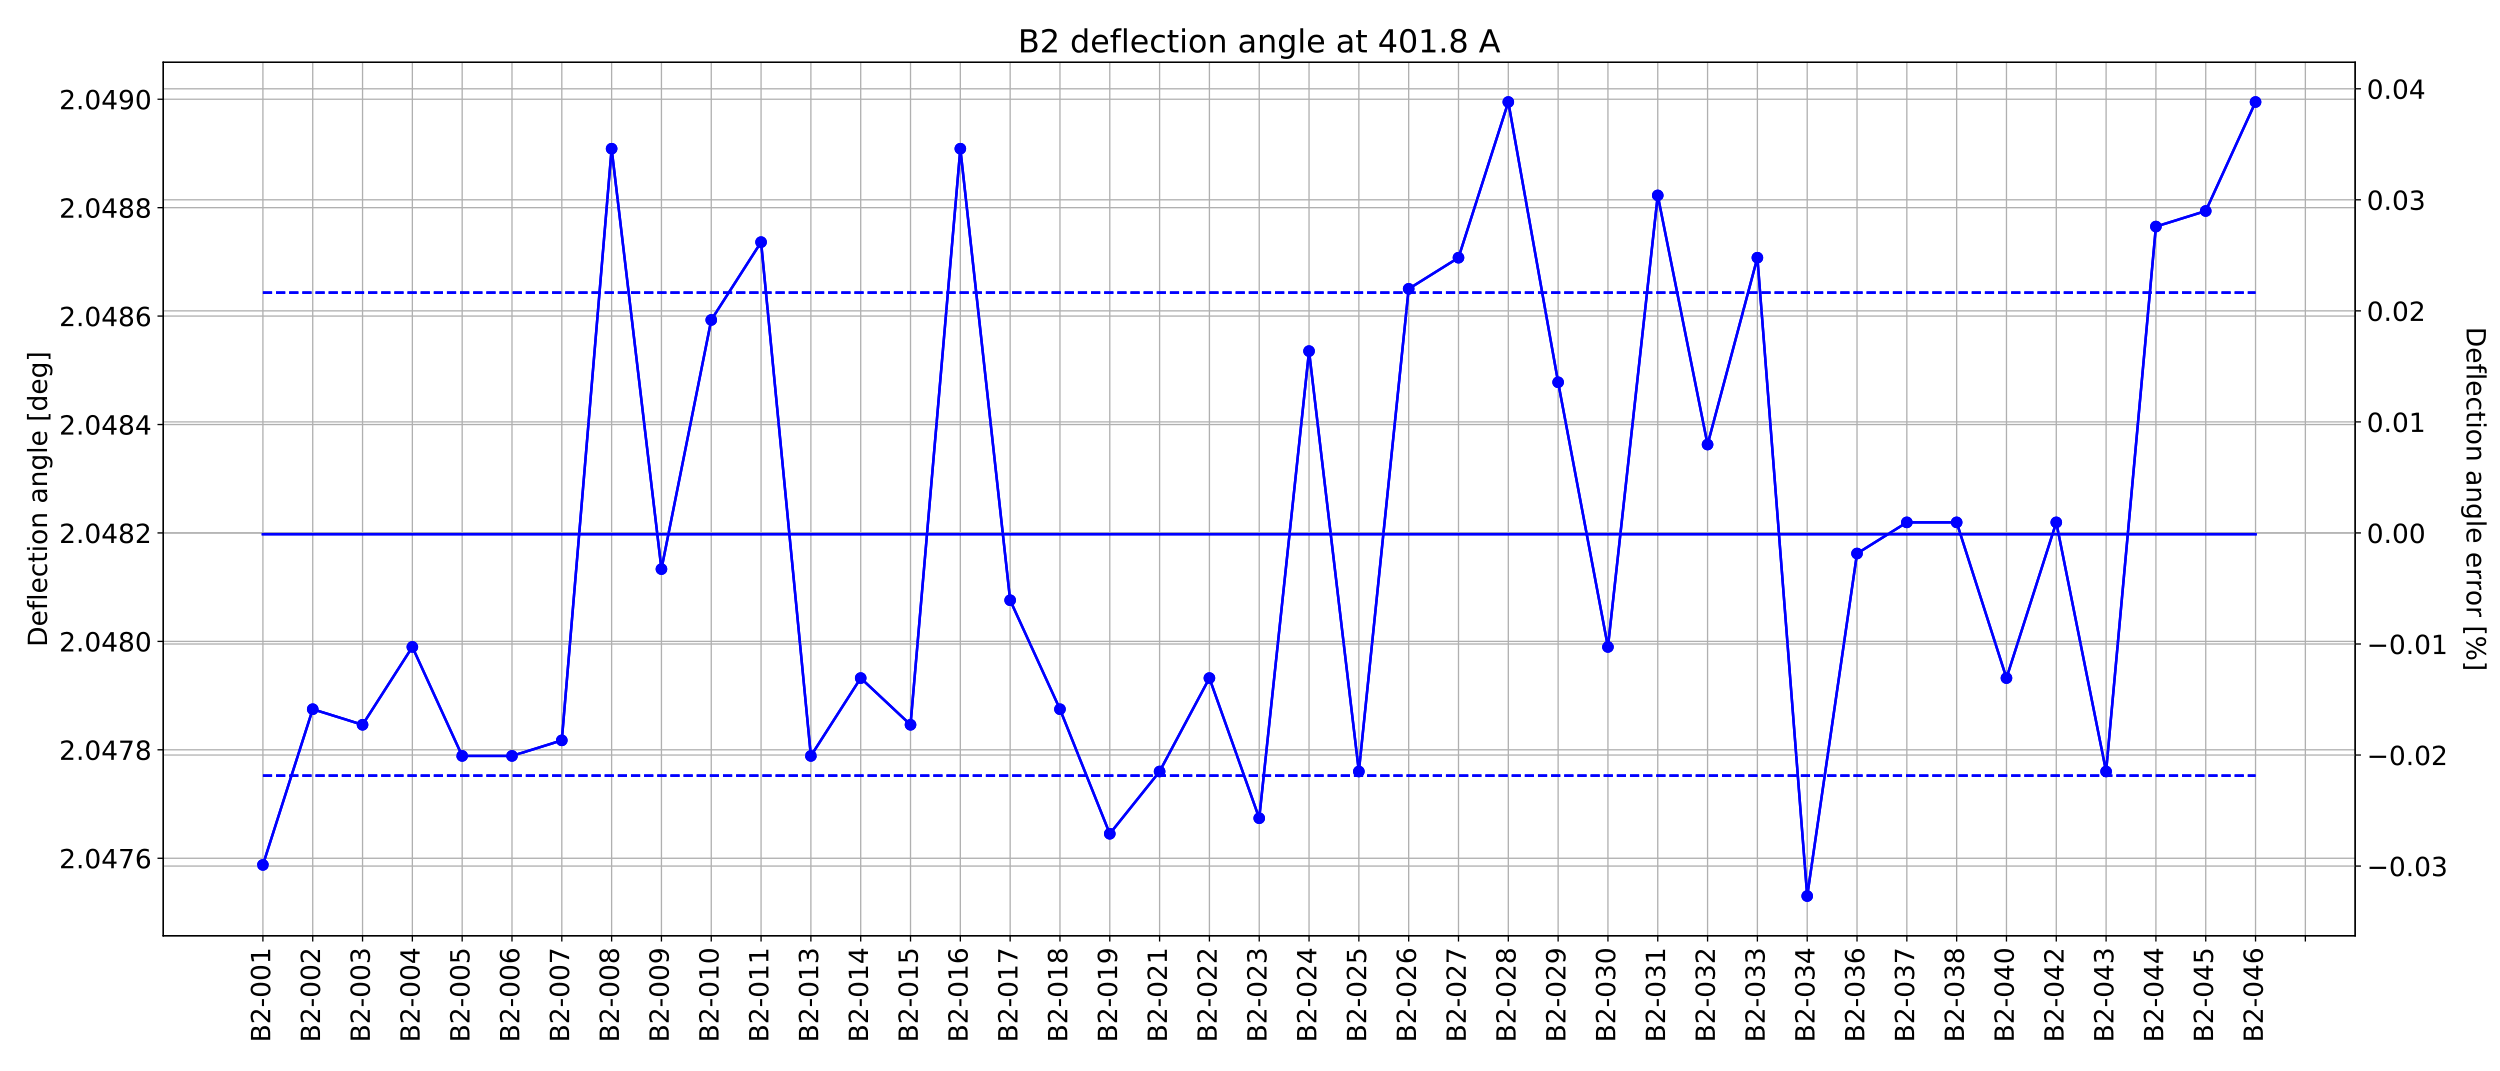 <?xml version="1.0" encoding="utf-8" standalone="no"?>
<!DOCTYPE svg PUBLIC "-//W3C//DTD SVG 1.1//EN"
  "http://www.w3.org/Graphics/SVG/1.1/DTD/svg11.dtd">
<!-- Created with matplotlib (https://matplotlib.org/) -->
<svg height="648pt" version="1.1" viewBox="0 0 1512 648" width="1512pt" xmlns="http://www.w3.org/2000/svg" xmlns:xlink="http://www.w3.org/1999/xlink">
 <defs>
  <style type="text/css">
*{stroke-linecap:butt;stroke-linejoin:round;}
  </style>
 </defs>
 <g id="figure_1">
  <g id="patch_1">
   <path d="M 0 648 
L 1512 648 
L 1512 0 
L 0 0 
z
" style="fill:#ffffff;"/>
  </g>
  <g id="axes_1">
   <g id="patch_2">
    <path d="M 98.75 565.94 
L 1424.412 565.94 
L 1424.412 37.68 
L 98.75 37.68 
z
" style="fill:#ffffff;"/>
   </g>
   <g id="matplotlib.axis_1">
    <g id="xtick_1">
     <g id="line2d_1">
      <path clip-path="url(#p606d9259ac)" d="M 159.007 565.94 
L 159.007 37.68 
" style="fill:none;stroke:#b0b0b0;stroke-linecap:square;stroke-width:0.8;"/>
     </g>
     <g id="line2d_2">
      <defs>
       <path d="M 0 0 
L 0 3.5 
" id="m75ee6a3aac" style="stroke:#000000;stroke-width:0.8;"/>
      </defs>
      <g>
       <use style="stroke:#000000;stroke-width:0.8;" x="159.007" xlink:href="#m75ee6a3aac" y="565.94"/>
      </g>
     </g>
     <g id="text_1">
      <!-- B2-001 -->
      <defs>
       <path d="M 19.672 34.812 
L 19.672 8.109 
L 35.5 8.109 
Q 43.453 8.109 47.281 11.406 
Q 51.125 14.703 51.125 21.484 
Q 51.125 28.328 47.281 31.562 
Q 43.453 34.812 35.5 34.812 
z
M 19.672 64.797 
L 19.672 42.828 
L 34.281 42.828 
Q 41.5 42.828 45.031 45.531 
Q 48.578 48.25 48.578 53.812 
Q 48.578 59.328 45.031 62.062 
Q 41.5 64.797 34.281 64.797 
z
M 9.812 72.906 
L 35.016 72.906 
Q 46.297 72.906 52.391 68.219 
Q 58.5 63.531 58.5 54.891 
Q 58.5 48.188 55.375 44.234 
Q 52.25 40.281 46.188 39.312 
Q 53.469 37.75 57.5 32.781 
Q 61.531 27.828 61.531 20.406 
Q 61.531 10.641 54.891 5.312 
Q 48.25 0 35.984 0 
L 9.812 0 
z
" id="DejaVuSans-66"/>
       <path d="M 19.188 8.297 
L 53.609 8.297 
L 53.609 0 
L 7.328 0 
L 7.328 8.297 
Q 12.938 14.109 22.625 23.891 
Q 32.328 33.688 34.812 36.531 
Q 39.547 41.844 41.422 45.531 
Q 43.312 49.219 43.312 52.781 
Q 43.312 58.594 39.234 62.25 
Q 35.156 65.922 28.609 65.922 
Q 23.969 65.922 18.812 64.312 
Q 13.672 62.703 7.812 59.422 
L 7.812 69.391 
Q 13.766 71.781 18.938 73 
Q 24.125 74.219 28.422 74.219 
Q 39.75 74.219 46.484 68.547 
Q 53.219 62.891 53.219 53.422 
Q 53.219 48.922 51.531 44.891 
Q 49.859 40.875 45.406 35.406 
Q 44.188 33.984 37.641 27.219 
Q 31.109 20.453 19.188 8.297 
z
" id="DejaVuSans-50"/>
       <path d="M 4.891 31.391 
L 31.203 31.391 
L 31.203 23.391 
L 4.891 23.391 
z
" id="DejaVuSans-45"/>
       <path d="M 31.781 66.406 
Q 24.172 66.406 20.328 58.906 
Q 16.5 51.422 16.5 36.375 
Q 16.5 21.391 20.328 13.891 
Q 24.172 6.391 31.781 6.391 
Q 39.453 6.391 43.281 13.891 
Q 47.125 21.391 47.125 36.375 
Q 47.125 51.422 43.281 58.906 
Q 39.453 66.406 31.781 66.406 
z
M 31.781 74.219 
Q 44.047 74.219 50.516 64.516 
Q 56.984 54.828 56.984 36.375 
Q 56.984 17.969 50.516 8.266 
Q 44.047 -1.422 31.781 -1.422 
Q 19.531 -1.422 13.062 8.266 
Q 6.594 17.969 6.594 36.375 
Q 6.594 54.828 13.062 64.516 
Q 19.531 74.219 31.781 74.219 
z
" id="DejaVuSans-48"/>
       <path d="M 12.406 8.297 
L 28.516 8.297 
L 28.516 63.922 
L 10.984 60.406 
L 10.984 69.391 
L 28.422 72.906 
L 38.281 72.906 
L 38.281 8.297 
L 54.391 8.297 
L 54.391 0 
L 12.406 0 
z
" id="DejaVuSans-49"/>
      </defs>
      <g transform="translate(163.422 630.41)rotate(-90)scale(0.16 -0.16)">
       <use xlink:href="#DejaVuSans-66"/>
       <use x="68.604" xlink:href="#DejaVuSans-50"/>
       <use x="132.227" xlink:href="#DejaVuSans-45"/>
       <use x="168.311" xlink:href="#DejaVuSans-48"/>
       <use x="231.934" xlink:href="#DejaVuSans-48"/>
       <use x="295.557" xlink:href="#DejaVuSans-49"/>
      </g>
     </g>
    </g>
    <g id="xtick_2">
     <g id="line2d_3">
      <path clip-path="url(#p606d9259ac)" d="M 189.136 565.94 
L 189.136 37.68 
" style="fill:none;stroke:#b0b0b0;stroke-linecap:square;stroke-width:0.8;"/>
     </g>
     <g id="line2d_4">
      <g>
       <use style="stroke:#000000;stroke-width:0.8;" x="189.136" xlink:href="#m75ee6a3aac" y="565.94"/>
      </g>
     </g>
     <g id="text_2">
      <!-- B2-002 -->
      <g transform="translate(193.551 630.41)rotate(-90)scale(0.16 -0.16)">
       <use xlink:href="#DejaVuSans-66"/>
       <use x="68.604" xlink:href="#DejaVuSans-50"/>
       <use x="132.227" xlink:href="#DejaVuSans-45"/>
       <use x="168.311" xlink:href="#DejaVuSans-48"/>
       <use x="231.934" xlink:href="#DejaVuSans-48"/>
       <use x="295.557" xlink:href="#DejaVuSans-50"/>
      </g>
     </g>
    </g>
    <g id="xtick_3">
     <g id="line2d_5">
      <path clip-path="url(#p606d9259ac)" d="M 219.265 565.94 
L 219.265 37.68 
" style="fill:none;stroke:#b0b0b0;stroke-linecap:square;stroke-width:0.8;"/>
     </g>
     <g id="line2d_6">
      <g>
       <use style="stroke:#000000;stroke-width:0.8;" x="219.265" xlink:href="#m75ee6a3aac" y="565.94"/>
      </g>
     </g>
     <g id="text_3">
      <!-- B2-003 -->
      <defs>
       <path d="M 40.578 39.312 
Q 47.656 37.797 51.625 33 
Q 55.609 28.219 55.609 21.188 
Q 55.609 10.406 48.188 4.484 
Q 40.766 -1.422 27.094 -1.422 
Q 22.516 -1.422 17.656 -0.516 
Q 12.797 0.391 7.625 2.203 
L 7.625 11.719 
Q 11.719 9.328 16.594 8.109 
Q 21.484 6.891 26.812 6.891 
Q 36.078 6.891 40.938 10.547 
Q 45.797 14.203 45.797 21.188 
Q 45.797 27.641 41.281 31.266 
Q 36.766 34.906 28.719 34.906 
L 20.219 34.906 
L 20.219 43.016 
L 29.109 43.016 
Q 36.375 43.016 40.234 45.922 
Q 44.094 48.828 44.094 54.297 
Q 44.094 59.906 40.109 62.906 
Q 36.141 65.922 28.719 65.922 
Q 24.656 65.922 20.016 65.031 
Q 15.375 64.156 9.812 62.312 
L 9.812 71.094 
Q 15.438 72.656 20.344 73.438 
Q 25.25 74.219 29.594 74.219 
Q 40.828 74.219 47.359 69.109 
Q 53.906 64.016 53.906 55.328 
Q 53.906 49.266 50.438 45.094 
Q 46.969 40.922 40.578 39.312 
z
" id="DejaVuSans-51"/>
      </defs>
      <g transform="translate(223.68 630.41)rotate(-90)scale(0.16 -0.16)">
       <use xlink:href="#DejaVuSans-66"/>
       <use x="68.604" xlink:href="#DejaVuSans-50"/>
       <use x="132.227" xlink:href="#DejaVuSans-45"/>
       <use x="168.311" xlink:href="#DejaVuSans-48"/>
       <use x="231.934" xlink:href="#DejaVuSans-48"/>
       <use x="295.557" xlink:href="#DejaVuSans-51"/>
      </g>
     </g>
    </g>
    <g id="xtick_4">
     <g id="line2d_7">
      <path clip-path="url(#p606d9259ac)" d="M 249.393 565.94 
L 249.393 37.68 
" style="fill:none;stroke:#b0b0b0;stroke-linecap:square;stroke-width:0.8;"/>
     </g>
     <g id="line2d_8">
      <g>
       <use style="stroke:#000000;stroke-width:0.8;" x="249.393" xlink:href="#m75ee6a3aac" y="565.94"/>
      </g>
     </g>
     <g id="text_4">
      <!-- B2-004 -->
      <defs>
       <path d="M 37.797 64.312 
L 12.891 25.391 
L 37.797 25.391 
z
M 35.203 72.906 
L 47.609 72.906 
L 47.609 25.391 
L 58.016 25.391 
L 58.016 17.188 
L 47.609 17.188 
L 47.609 0 
L 37.797 0 
L 37.797 17.188 
L 4.891 17.188 
L 4.891 26.703 
z
" id="DejaVuSans-52"/>
      </defs>
      <g transform="translate(253.808 630.41)rotate(-90)scale(0.16 -0.16)">
       <use xlink:href="#DejaVuSans-66"/>
       <use x="68.604" xlink:href="#DejaVuSans-50"/>
       <use x="132.227" xlink:href="#DejaVuSans-45"/>
       <use x="168.311" xlink:href="#DejaVuSans-48"/>
       <use x="231.934" xlink:href="#DejaVuSans-48"/>
       <use x="295.557" xlink:href="#DejaVuSans-52"/>
      </g>
     </g>
    </g>
    <g id="xtick_5">
     <g id="line2d_9">
      <path clip-path="url(#p606d9259ac)" d="M 279.522 565.94 
L 279.522 37.68 
" style="fill:none;stroke:#b0b0b0;stroke-linecap:square;stroke-width:0.8;"/>
     </g>
     <g id="line2d_10">
      <g>
       <use style="stroke:#000000;stroke-width:0.8;" x="279.522" xlink:href="#m75ee6a3aac" y="565.94"/>
      </g>
     </g>
     <g id="text_5">
      <!-- B2-005 -->
      <defs>
       <path d="M 10.797 72.906 
L 49.516 72.906 
L 49.516 64.594 
L 19.828 64.594 
L 19.828 46.734 
Q 21.969 47.469 24.109 47.828 
Q 26.266 48.188 28.422 48.188 
Q 40.625 48.188 47.75 41.5 
Q 54.891 34.812 54.891 23.391 
Q 54.891 11.625 47.562 5.094 
Q 40.234 -1.422 26.906 -1.422 
Q 22.312 -1.422 17.547 -0.641 
Q 12.797 0.141 7.719 1.703 
L 7.719 11.625 
Q 12.109 9.234 16.797 8.062 
Q 21.484 6.891 26.703 6.891 
Q 35.156 6.891 40.078 11.328 
Q 45.016 15.766 45.016 23.391 
Q 45.016 31 40.078 35.438 
Q 35.156 39.891 26.703 39.891 
Q 22.75 39.891 18.812 39.016 
Q 14.891 38.141 10.797 36.281 
z
" id="DejaVuSans-53"/>
      </defs>
      <g transform="translate(283.937 630.41)rotate(-90)scale(0.16 -0.16)">
       <use xlink:href="#DejaVuSans-66"/>
       <use x="68.604" xlink:href="#DejaVuSans-50"/>
       <use x="132.227" xlink:href="#DejaVuSans-45"/>
       <use x="168.311" xlink:href="#DejaVuSans-48"/>
       <use x="231.934" xlink:href="#DejaVuSans-48"/>
       <use x="295.557" xlink:href="#DejaVuSans-53"/>
      </g>
     </g>
    </g>
    <g id="xtick_6">
     <g id="line2d_11">
      <path clip-path="url(#p606d9259ac)" d="M 309.651 565.94 
L 309.651 37.68 
" style="fill:none;stroke:#b0b0b0;stroke-linecap:square;stroke-width:0.8;"/>
     </g>
     <g id="line2d_12">
      <g>
       <use style="stroke:#000000;stroke-width:0.8;" x="309.651" xlink:href="#m75ee6a3aac" y="565.94"/>
      </g>
     </g>
     <g id="text_6">
      <!-- B2-006 -->
      <defs>
       <path d="M 33.016 40.375 
Q 26.375 40.375 22.484 35.828 
Q 18.609 31.297 18.609 23.391 
Q 18.609 15.531 22.484 10.953 
Q 26.375 6.391 33.016 6.391 
Q 39.656 6.391 43.531 10.953 
Q 47.406 15.531 47.406 23.391 
Q 47.406 31.297 43.531 35.828 
Q 39.656 40.375 33.016 40.375 
z
M 52.594 71.297 
L 52.594 62.312 
Q 48.875 64.062 45.094 64.984 
Q 41.312 65.922 37.594 65.922 
Q 27.828 65.922 22.672 59.328 
Q 17.531 52.734 16.797 39.406 
Q 19.672 43.656 24.016 45.922 
Q 28.375 48.188 33.594 48.188 
Q 44.578 48.188 50.953 41.516 
Q 57.328 34.859 57.328 23.391 
Q 57.328 12.156 50.688 5.359 
Q 44.047 -1.422 33.016 -1.422 
Q 20.359 -1.422 13.672 8.266 
Q 6.984 17.969 6.984 36.375 
Q 6.984 53.656 15.188 63.938 
Q 23.391 74.219 37.203 74.219 
Q 40.922 74.219 44.703 73.484 
Q 48.484 72.75 52.594 71.297 
z
" id="DejaVuSans-54"/>
      </defs>
      <g transform="translate(314.066 630.41)rotate(-90)scale(0.16 -0.16)">
       <use xlink:href="#DejaVuSans-66"/>
       <use x="68.604" xlink:href="#DejaVuSans-50"/>
       <use x="132.227" xlink:href="#DejaVuSans-45"/>
       <use x="168.311" xlink:href="#DejaVuSans-48"/>
       <use x="231.934" xlink:href="#DejaVuSans-48"/>
       <use x="295.557" xlink:href="#DejaVuSans-54"/>
      </g>
     </g>
    </g>
    <g id="xtick_7">
     <g id="line2d_13">
      <path clip-path="url(#p606d9259ac)" d="M 339.779 565.94 
L 339.779 37.68 
" style="fill:none;stroke:#b0b0b0;stroke-linecap:square;stroke-width:0.8;"/>
     </g>
     <g id="line2d_14">
      <g>
       <use style="stroke:#000000;stroke-width:0.8;" x="339.779" xlink:href="#m75ee6a3aac" y="565.94"/>
      </g>
     </g>
     <g id="text_7">
      <!-- B2-007 -->
      <defs>
       <path d="M 8.203 72.906 
L 55.078 72.906 
L 55.078 68.703 
L 28.609 0 
L 18.312 0 
L 43.219 64.594 
L 8.203 64.594 
z
" id="DejaVuSans-55"/>
      </defs>
      <g transform="translate(344.194 630.41)rotate(-90)scale(0.16 -0.16)">
       <use xlink:href="#DejaVuSans-66"/>
       <use x="68.604" xlink:href="#DejaVuSans-50"/>
       <use x="132.227" xlink:href="#DejaVuSans-45"/>
       <use x="168.311" xlink:href="#DejaVuSans-48"/>
       <use x="231.934" xlink:href="#DejaVuSans-48"/>
       <use x="295.557" xlink:href="#DejaVuSans-55"/>
      </g>
     </g>
    </g>
    <g id="xtick_8">
     <g id="line2d_15">
      <path clip-path="url(#p606d9259ac)" d="M 369.908 565.94 
L 369.908 37.68 
" style="fill:none;stroke:#b0b0b0;stroke-linecap:square;stroke-width:0.8;"/>
     </g>
     <g id="line2d_16">
      <g>
       <use style="stroke:#000000;stroke-width:0.8;" x="369.908" xlink:href="#m75ee6a3aac" y="565.94"/>
      </g>
     </g>
     <g id="text_8">
      <!-- B2-008 -->
      <defs>
       <path d="M 31.781 34.625 
Q 24.75 34.625 20.719 30.859 
Q 16.703 27.094 16.703 20.516 
Q 16.703 13.922 20.719 10.156 
Q 24.75 6.391 31.781 6.391 
Q 38.812 6.391 42.859 10.172 
Q 46.922 13.969 46.922 20.516 
Q 46.922 27.094 42.891 30.859 
Q 38.875 34.625 31.781 34.625 
z
M 21.922 38.812 
Q 15.578 40.375 12.031 44.719 
Q 8.5 49.078 8.5 55.328 
Q 8.5 64.062 14.719 69.141 
Q 20.953 74.219 31.781 74.219 
Q 42.672 74.219 48.875 69.141 
Q 55.078 64.062 55.078 55.328 
Q 55.078 49.078 51.531 44.719 
Q 48 40.375 41.703 38.812 
Q 48.828 37.156 52.797 32.312 
Q 56.781 27.484 56.781 20.516 
Q 56.781 9.906 50.312 4.234 
Q 43.844 -1.422 31.781 -1.422 
Q 19.734 -1.422 13.25 4.234 
Q 6.781 9.906 6.781 20.516 
Q 6.781 27.484 10.781 32.312 
Q 14.797 37.156 21.922 38.812 
z
M 18.312 54.391 
Q 18.312 48.734 21.844 45.562 
Q 25.391 42.391 31.781 42.391 
Q 38.141 42.391 41.719 45.562 
Q 45.312 48.734 45.312 54.391 
Q 45.312 60.062 41.719 63.234 
Q 38.141 66.406 31.781 66.406 
Q 25.391 66.406 21.844 63.234 
Q 18.312 60.062 18.312 54.391 
z
" id="DejaVuSans-56"/>
      </defs>
      <g transform="translate(374.323 630.41)rotate(-90)scale(0.16 -0.16)">
       <use xlink:href="#DejaVuSans-66"/>
       <use x="68.604" xlink:href="#DejaVuSans-50"/>
       <use x="132.227" xlink:href="#DejaVuSans-45"/>
       <use x="168.311" xlink:href="#DejaVuSans-48"/>
       <use x="231.934" xlink:href="#DejaVuSans-48"/>
       <use x="295.557" xlink:href="#DejaVuSans-56"/>
      </g>
     </g>
    </g>
    <g id="xtick_9">
     <g id="line2d_17">
      <path clip-path="url(#p606d9259ac)" d="M 400.037 565.94 
L 400.037 37.68 
" style="fill:none;stroke:#b0b0b0;stroke-linecap:square;stroke-width:0.8;"/>
     </g>
     <g id="line2d_18">
      <g>
       <use style="stroke:#000000;stroke-width:0.8;" x="400.037" xlink:href="#m75ee6a3aac" y="565.94"/>
      </g>
     </g>
     <g id="text_9">
      <!-- B2-009 -->
      <defs>
       <path d="M 10.984 1.516 
L 10.984 10.5 
Q 14.703 8.734 18.5 7.812 
Q 22.312 6.891 25.984 6.891 
Q 35.75 6.891 40.891 13.453 
Q 46.047 20.016 46.781 33.406 
Q 43.953 29.203 39.594 26.953 
Q 35.25 24.703 29.984 24.703 
Q 19.047 24.703 12.672 31.312 
Q 6.297 37.938 6.297 49.422 
Q 6.297 60.641 12.938 67.422 
Q 19.578 74.219 30.609 74.219 
Q 43.266 74.219 49.922 64.516 
Q 56.594 54.828 56.594 36.375 
Q 56.594 19.141 48.406 8.859 
Q 40.234 -1.422 26.422 -1.422 
Q 22.703 -1.422 18.891 -0.688 
Q 15.094 0.047 10.984 1.516 
z
M 30.609 32.422 
Q 37.25 32.422 41.125 36.953 
Q 45.016 41.5 45.016 49.422 
Q 45.016 57.281 41.125 61.844 
Q 37.25 66.406 30.609 66.406 
Q 23.969 66.406 20.094 61.844 
Q 16.219 57.281 16.219 49.422 
Q 16.219 41.5 20.094 36.953 
Q 23.969 32.422 30.609 32.422 
z
" id="DejaVuSans-57"/>
      </defs>
      <g transform="translate(404.452 630.41)rotate(-90)scale(0.16 -0.16)">
       <use xlink:href="#DejaVuSans-66"/>
       <use x="68.604" xlink:href="#DejaVuSans-50"/>
       <use x="132.227" xlink:href="#DejaVuSans-45"/>
       <use x="168.311" xlink:href="#DejaVuSans-48"/>
       <use x="231.934" xlink:href="#DejaVuSans-48"/>
       <use x="295.557" xlink:href="#DejaVuSans-57"/>
      </g>
     </g>
    </g>
    <g id="xtick_10">
     <g id="line2d_19">
      <path clip-path="url(#p606d9259ac)" d="M 430.166 565.94 
L 430.166 37.68 
" style="fill:none;stroke:#b0b0b0;stroke-linecap:square;stroke-width:0.8;"/>
     </g>
     <g id="line2d_20">
      <g>
       <use style="stroke:#000000;stroke-width:0.8;" x="430.166" xlink:href="#m75ee6a3aac" y="565.94"/>
      </g>
     </g>
     <g id="text_10">
      <!-- B2-010 -->
      <g transform="translate(434.58 630.41)rotate(-90)scale(0.16 -0.16)">
       <use xlink:href="#DejaVuSans-66"/>
       <use x="68.604" xlink:href="#DejaVuSans-50"/>
       <use x="132.227" xlink:href="#DejaVuSans-45"/>
       <use x="168.311" xlink:href="#DejaVuSans-48"/>
       <use x="231.934" xlink:href="#DejaVuSans-49"/>
       <use x="295.557" xlink:href="#DejaVuSans-48"/>
      </g>
     </g>
    </g>
    <g id="xtick_11">
     <g id="line2d_21">
      <path clip-path="url(#p606d9259ac)" d="M 460.294 565.94 
L 460.294 37.68 
" style="fill:none;stroke:#b0b0b0;stroke-linecap:square;stroke-width:0.8;"/>
     </g>
     <g id="line2d_22">
      <g>
       <use style="stroke:#000000;stroke-width:0.8;" x="460.294" xlink:href="#m75ee6a3aac" y="565.94"/>
      </g>
     </g>
     <g id="text_11">
      <!-- B2-011 -->
      <g transform="translate(464.709 630.41)rotate(-90)scale(0.16 -0.16)">
       <use xlink:href="#DejaVuSans-66"/>
       <use x="68.604" xlink:href="#DejaVuSans-50"/>
       <use x="132.227" xlink:href="#DejaVuSans-45"/>
       <use x="168.311" xlink:href="#DejaVuSans-48"/>
       <use x="231.934" xlink:href="#DejaVuSans-49"/>
       <use x="295.557" xlink:href="#DejaVuSans-49"/>
      </g>
     </g>
    </g>
    <g id="xtick_12">
     <g id="line2d_23">
      <path clip-path="url(#p606d9259ac)" d="M 490.423 565.94 
L 490.423 37.68 
" style="fill:none;stroke:#b0b0b0;stroke-linecap:square;stroke-width:0.8;"/>
     </g>
     <g id="line2d_24">
      <g>
       <use style="stroke:#000000;stroke-width:0.8;" x="490.423" xlink:href="#m75ee6a3aac" y="565.94"/>
      </g>
     </g>
     <g id="text_12">
      <!-- B2-013 -->
      <g transform="translate(494.838 630.41)rotate(-90)scale(0.16 -0.16)">
       <use xlink:href="#DejaVuSans-66"/>
       <use x="68.604" xlink:href="#DejaVuSans-50"/>
       <use x="132.227" xlink:href="#DejaVuSans-45"/>
       <use x="168.311" xlink:href="#DejaVuSans-48"/>
       <use x="231.934" xlink:href="#DejaVuSans-49"/>
       <use x="295.557" xlink:href="#DejaVuSans-51"/>
      </g>
     </g>
    </g>
    <g id="xtick_13">
     <g id="line2d_25">
      <path clip-path="url(#p606d9259ac)" d="M 520.552 565.94 
L 520.552 37.68 
" style="fill:none;stroke:#b0b0b0;stroke-linecap:square;stroke-width:0.8;"/>
     </g>
     <g id="line2d_26">
      <g>
       <use style="stroke:#000000;stroke-width:0.8;" x="520.552" xlink:href="#m75ee6a3aac" y="565.94"/>
      </g>
     </g>
     <g id="text_13">
      <!-- B2-014 -->
      <g transform="translate(524.967 630.41)rotate(-90)scale(0.16 -0.16)">
       <use xlink:href="#DejaVuSans-66"/>
       <use x="68.604" xlink:href="#DejaVuSans-50"/>
       <use x="132.227" xlink:href="#DejaVuSans-45"/>
       <use x="168.311" xlink:href="#DejaVuSans-48"/>
       <use x="231.934" xlink:href="#DejaVuSans-49"/>
       <use x="295.557" xlink:href="#DejaVuSans-52"/>
      </g>
     </g>
    </g>
    <g id="xtick_14">
     <g id="line2d_27">
      <path clip-path="url(#p606d9259ac)" d="M 550.68 565.94 
L 550.68 37.68 
" style="fill:none;stroke:#b0b0b0;stroke-linecap:square;stroke-width:0.8;"/>
     </g>
     <g id="line2d_28">
      <g>
       <use style="stroke:#000000;stroke-width:0.8;" x="550.68" xlink:href="#m75ee6a3aac" y="565.94"/>
      </g>
     </g>
     <g id="text_14">
      <!-- B2-015 -->
      <g transform="translate(555.095 630.41)rotate(-90)scale(0.16 -0.16)">
       <use xlink:href="#DejaVuSans-66"/>
       <use x="68.604" xlink:href="#DejaVuSans-50"/>
       <use x="132.227" xlink:href="#DejaVuSans-45"/>
       <use x="168.311" xlink:href="#DejaVuSans-48"/>
       <use x="231.934" xlink:href="#DejaVuSans-49"/>
       <use x="295.557" xlink:href="#DejaVuSans-53"/>
      </g>
     </g>
    </g>
    <g id="xtick_15">
     <g id="line2d_29">
      <path clip-path="url(#p606d9259ac)" d="M 580.809 565.94 
L 580.809 37.68 
" style="fill:none;stroke:#b0b0b0;stroke-linecap:square;stroke-width:0.8;"/>
     </g>
     <g id="line2d_30">
      <g>
       <use style="stroke:#000000;stroke-width:0.8;" x="580.809" xlink:href="#m75ee6a3aac" y="565.94"/>
      </g>
     </g>
     <g id="text_15">
      <!-- B2-016 -->
      <g transform="translate(585.224 630.41)rotate(-90)scale(0.16 -0.16)">
       <use xlink:href="#DejaVuSans-66"/>
       <use x="68.604" xlink:href="#DejaVuSans-50"/>
       <use x="132.227" xlink:href="#DejaVuSans-45"/>
       <use x="168.311" xlink:href="#DejaVuSans-48"/>
       <use x="231.934" xlink:href="#DejaVuSans-49"/>
       <use x="295.557" xlink:href="#DejaVuSans-54"/>
      </g>
     </g>
    </g>
    <g id="xtick_16">
     <g id="line2d_31">
      <path clip-path="url(#p606d9259ac)" d="M 610.938 565.94 
L 610.938 37.68 
" style="fill:none;stroke:#b0b0b0;stroke-linecap:square;stroke-width:0.8;"/>
     </g>
     <g id="line2d_32">
      <g>
       <use style="stroke:#000000;stroke-width:0.8;" x="610.938" xlink:href="#m75ee6a3aac" y="565.94"/>
      </g>
     </g>
     <g id="text_16">
      <!-- B2-017 -->
      <g transform="translate(615.353 630.41)rotate(-90)scale(0.16 -0.16)">
       <use xlink:href="#DejaVuSans-66"/>
       <use x="68.604" xlink:href="#DejaVuSans-50"/>
       <use x="132.227" xlink:href="#DejaVuSans-45"/>
       <use x="168.311" xlink:href="#DejaVuSans-48"/>
       <use x="231.934" xlink:href="#DejaVuSans-49"/>
       <use x="295.557" xlink:href="#DejaVuSans-55"/>
      </g>
     </g>
    </g>
    <g id="xtick_17">
     <g id="line2d_33">
      <path clip-path="url(#p606d9259ac)" d="M 641.066 565.94 
L 641.066 37.68 
" style="fill:none;stroke:#b0b0b0;stroke-linecap:square;stroke-width:0.8;"/>
     </g>
     <g id="line2d_34">
      <g>
       <use style="stroke:#000000;stroke-width:0.8;" x="641.066" xlink:href="#m75ee6a3aac" y="565.94"/>
      </g>
     </g>
     <g id="text_17">
      <!-- B2-018 -->
      <g transform="translate(645.481 630.41)rotate(-90)scale(0.16 -0.16)">
       <use xlink:href="#DejaVuSans-66"/>
       <use x="68.604" xlink:href="#DejaVuSans-50"/>
       <use x="132.227" xlink:href="#DejaVuSans-45"/>
       <use x="168.311" xlink:href="#DejaVuSans-48"/>
       <use x="231.934" xlink:href="#DejaVuSans-49"/>
       <use x="295.557" xlink:href="#DejaVuSans-56"/>
      </g>
     </g>
    </g>
    <g id="xtick_18">
     <g id="line2d_35">
      <path clip-path="url(#p606d9259ac)" d="M 671.195 565.94 
L 671.195 37.68 
" style="fill:none;stroke:#b0b0b0;stroke-linecap:square;stroke-width:0.8;"/>
     </g>
     <g id="line2d_36">
      <g>
       <use style="stroke:#000000;stroke-width:0.8;" x="671.195" xlink:href="#m75ee6a3aac" y="565.94"/>
      </g>
     </g>
     <g id="text_18">
      <!-- B2-019 -->
      <g transform="translate(675.61 630.41)rotate(-90)scale(0.16 -0.16)">
       <use xlink:href="#DejaVuSans-66"/>
       <use x="68.604" xlink:href="#DejaVuSans-50"/>
       <use x="132.227" xlink:href="#DejaVuSans-45"/>
       <use x="168.311" xlink:href="#DejaVuSans-48"/>
       <use x="231.934" xlink:href="#DejaVuSans-49"/>
       <use x="295.557" xlink:href="#DejaVuSans-57"/>
      </g>
     </g>
    </g>
    <g id="xtick_19">
     <g id="line2d_37">
      <path clip-path="url(#p606d9259ac)" d="M 701.324 565.94 
L 701.324 37.68 
" style="fill:none;stroke:#b0b0b0;stroke-linecap:square;stroke-width:0.8;"/>
     </g>
     <g id="line2d_38">
      <g>
       <use style="stroke:#000000;stroke-width:0.8;" x="701.324" xlink:href="#m75ee6a3aac" y="565.94"/>
      </g>
     </g>
     <g id="text_19">
      <!-- B2-021 -->
      <g transform="translate(705.739 630.41)rotate(-90)scale(0.16 -0.16)">
       <use xlink:href="#DejaVuSans-66"/>
       <use x="68.604" xlink:href="#DejaVuSans-50"/>
       <use x="132.227" xlink:href="#DejaVuSans-45"/>
       <use x="168.311" xlink:href="#DejaVuSans-48"/>
       <use x="231.934" xlink:href="#DejaVuSans-50"/>
       <use x="295.557" xlink:href="#DejaVuSans-49"/>
      </g>
     </g>
    </g>
    <g id="xtick_20">
     <g id="line2d_39">
      <path clip-path="url(#p606d9259ac)" d="M 731.452 565.94 
L 731.452 37.68 
" style="fill:none;stroke:#b0b0b0;stroke-linecap:square;stroke-width:0.8;"/>
     </g>
     <g id="line2d_40">
      <g>
       <use style="stroke:#000000;stroke-width:0.8;" x="731.452" xlink:href="#m75ee6a3aac" y="565.94"/>
      </g>
     </g>
     <g id="text_20">
      <!-- B2-022 -->
      <g transform="translate(735.867 630.41)rotate(-90)scale(0.16 -0.16)">
       <use xlink:href="#DejaVuSans-66"/>
       <use x="68.604" xlink:href="#DejaVuSans-50"/>
       <use x="132.227" xlink:href="#DejaVuSans-45"/>
       <use x="168.311" xlink:href="#DejaVuSans-48"/>
       <use x="231.934" xlink:href="#DejaVuSans-50"/>
       <use x="295.557" xlink:href="#DejaVuSans-50"/>
      </g>
     </g>
    </g>
    <g id="xtick_21">
     <g id="line2d_41">
      <path clip-path="url(#p606d9259ac)" d="M 761.581 565.94 
L 761.581 37.68 
" style="fill:none;stroke:#b0b0b0;stroke-linecap:square;stroke-width:0.8;"/>
     </g>
     <g id="line2d_42">
      <g>
       <use style="stroke:#000000;stroke-width:0.8;" x="761.581" xlink:href="#m75ee6a3aac" y="565.94"/>
      </g>
     </g>
     <g id="text_21">
      <!-- B2-023 -->
      <g transform="translate(765.996 630.41)rotate(-90)scale(0.16 -0.16)">
       <use xlink:href="#DejaVuSans-66"/>
       <use x="68.604" xlink:href="#DejaVuSans-50"/>
       <use x="132.227" xlink:href="#DejaVuSans-45"/>
       <use x="168.311" xlink:href="#DejaVuSans-48"/>
       <use x="231.934" xlink:href="#DejaVuSans-50"/>
       <use x="295.557" xlink:href="#DejaVuSans-51"/>
      </g>
     </g>
    </g>
    <g id="xtick_22">
     <g id="line2d_43">
      <path clip-path="url(#p606d9259ac)" d="M 791.71 565.94 
L 791.71 37.68 
" style="fill:none;stroke:#b0b0b0;stroke-linecap:square;stroke-width:0.8;"/>
     </g>
     <g id="line2d_44">
      <g>
       <use style="stroke:#000000;stroke-width:0.8;" x="791.71" xlink:href="#m75ee6a3aac" y="565.94"/>
      </g>
     </g>
     <g id="text_22">
      <!-- B2-024 -->
      <g transform="translate(796.125 630.41)rotate(-90)scale(0.16 -0.16)">
       <use xlink:href="#DejaVuSans-66"/>
       <use x="68.604" xlink:href="#DejaVuSans-50"/>
       <use x="132.227" xlink:href="#DejaVuSans-45"/>
       <use x="168.311" xlink:href="#DejaVuSans-48"/>
       <use x="231.934" xlink:href="#DejaVuSans-50"/>
       <use x="295.557" xlink:href="#DejaVuSans-52"/>
      </g>
     </g>
    </g>
    <g id="xtick_23">
     <g id="line2d_45">
      <path clip-path="url(#p606d9259ac)" d="M 821.838 565.94 
L 821.838 37.68 
" style="fill:none;stroke:#b0b0b0;stroke-linecap:square;stroke-width:0.8;"/>
     </g>
     <g id="line2d_46">
      <g>
       <use style="stroke:#000000;stroke-width:0.8;" x="821.838" xlink:href="#m75ee6a3aac" y="565.94"/>
      </g>
     </g>
     <g id="text_23">
      <!-- B2-025 -->
      <g transform="translate(826.253 630.41)rotate(-90)scale(0.16 -0.16)">
       <use xlink:href="#DejaVuSans-66"/>
       <use x="68.604" xlink:href="#DejaVuSans-50"/>
       <use x="132.227" xlink:href="#DejaVuSans-45"/>
       <use x="168.311" xlink:href="#DejaVuSans-48"/>
       <use x="231.934" xlink:href="#DejaVuSans-50"/>
       <use x="295.557" xlink:href="#DejaVuSans-53"/>
      </g>
     </g>
    </g>
    <g id="xtick_24">
     <g id="line2d_47">
      <path clip-path="url(#p606d9259ac)" d="M 851.967 565.94 
L 851.967 37.68 
" style="fill:none;stroke:#b0b0b0;stroke-linecap:square;stroke-width:0.8;"/>
     </g>
     <g id="line2d_48">
      <g>
       <use style="stroke:#000000;stroke-width:0.8;" x="851.967" xlink:href="#m75ee6a3aac" y="565.94"/>
      </g>
     </g>
     <g id="text_24">
      <!-- B2-026 -->
      <g transform="translate(856.382 630.41)rotate(-90)scale(0.16 -0.16)">
       <use xlink:href="#DejaVuSans-66"/>
       <use x="68.604" xlink:href="#DejaVuSans-50"/>
       <use x="132.227" xlink:href="#DejaVuSans-45"/>
       <use x="168.311" xlink:href="#DejaVuSans-48"/>
       <use x="231.934" xlink:href="#DejaVuSans-50"/>
       <use x="295.557" xlink:href="#DejaVuSans-54"/>
      </g>
     </g>
    </g>
    <g id="xtick_25">
     <g id="line2d_49">
      <path clip-path="url(#p606d9259ac)" d="M 882.096 565.94 
L 882.096 37.68 
" style="fill:none;stroke:#b0b0b0;stroke-linecap:square;stroke-width:0.8;"/>
     </g>
     <g id="line2d_50">
      <g>
       <use style="stroke:#000000;stroke-width:0.8;" x="882.096" xlink:href="#m75ee6a3aac" y="565.94"/>
      </g>
     </g>
     <g id="text_25">
      <!-- B2-027 -->
      <g transform="translate(886.511 630.41)rotate(-90)scale(0.16 -0.16)">
       <use xlink:href="#DejaVuSans-66"/>
       <use x="68.604" xlink:href="#DejaVuSans-50"/>
       <use x="132.227" xlink:href="#DejaVuSans-45"/>
       <use x="168.311" xlink:href="#DejaVuSans-48"/>
       <use x="231.934" xlink:href="#DejaVuSans-50"/>
       <use x="295.557" xlink:href="#DejaVuSans-55"/>
      </g>
     </g>
    </g>
    <g id="xtick_26">
     <g id="line2d_51">
      <path clip-path="url(#p606d9259ac)" d="M 912.224 565.94 
L 912.224 37.68 
" style="fill:none;stroke:#b0b0b0;stroke-linecap:square;stroke-width:0.8;"/>
     </g>
     <g id="line2d_52">
      <g>
       <use style="stroke:#000000;stroke-width:0.8;" x="912.224" xlink:href="#m75ee6a3aac" y="565.94"/>
      </g>
     </g>
     <g id="text_26">
      <!-- B2-028 -->
      <g transform="translate(916.639 630.41)rotate(-90)scale(0.16 -0.16)">
       <use xlink:href="#DejaVuSans-66"/>
       <use x="68.604" xlink:href="#DejaVuSans-50"/>
       <use x="132.227" xlink:href="#DejaVuSans-45"/>
       <use x="168.311" xlink:href="#DejaVuSans-48"/>
       <use x="231.934" xlink:href="#DejaVuSans-50"/>
       <use x="295.557" xlink:href="#DejaVuSans-56"/>
      </g>
     </g>
    </g>
    <g id="xtick_27">
     <g id="line2d_53">
      <path clip-path="url(#p606d9259ac)" d="M 942.353 565.94 
L 942.353 37.68 
" style="fill:none;stroke:#b0b0b0;stroke-linecap:square;stroke-width:0.8;"/>
     </g>
     <g id="line2d_54">
      <g>
       <use style="stroke:#000000;stroke-width:0.8;" x="942.353" xlink:href="#m75ee6a3aac" y="565.94"/>
      </g>
     </g>
     <g id="text_27">
      <!-- B2-029 -->
      <g transform="translate(946.768 630.41)rotate(-90)scale(0.16 -0.16)">
       <use xlink:href="#DejaVuSans-66"/>
       <use x="68.604" xlink:href="#DejaVuSans-50"/>
       <use x="132.227" xlink:href="#DejaVuSans-45"/>
       <use x="168.311" xlink:href="#DejaVuSans-48"/>
       <use x="231.934" xlink:href="#DejaVuSans-50"/>
       <use x="295.557" xlink:href="#DejaVuSans-57"/>
      </g>
     </g>
    </g>
    <g id="xtick_28">
     <g id="line2d_55">
      <path clip-path="url(#p606d9259ac)" d="M 972.482 565.94 
L 972.482 37.68 
" style="fill:none;stroke:#b0b0b0;stroke-linecap:square;stroke-width:0.8;"/>
     </g>
     <g id="line2d_56">
      <g>
       <use style="stroke:#000000;stroke-width:0.8;" x="972.482" xlink:href="#m75ee6a3aac" y="565.94"/>
      </g>
     </g>
     <g id="text_28">
      <!-- B2-030 -->
      <g transform="translate(976.897 630.41)rotate(-90)scale(0.16 -0.16)">
       <use xlink:href="#DejaVuSans-66"/>
       <use x="68.604" xlink:href="#DejaVuSans-50"/>
       <use x="132.227" xlink:href="#DejaVuSans-45"/>
       <use x="168.311" xlink:href="#DejaVuSans-48"/>
       <use x="231.934" xlink:href="#DejaVuSans-51"/>
       <use x="295.557" xlink:href="#DejaVuSans-48"/>
      </g>
     </g>
    </g>
    <g id="xtick_29">
     <g id="line2d_57">
      <path clip-path="url(#p606d9259ac)" d="M 1002.61 565.94 
L 1002.61 37.68 
" style="fill:none;stroke:#b0b0b0;stroke-linecap:square;stroke-width:0.8;"/>
     </g>
     <g id="line2d_58">
      <g>
       <use style="stroke:#000000;stroke-width:0.8;" x="1002.61" xlink:href="#m75ee6a3aac" y="565.94"/>
      </g>
     </g>
     <g id="text_29">
      <!-- B2-031 -->
      <g transform="translate(1007.025 630.41)rotate(-90)scale(0.16 -0.16)">
       <use xlink:href="#DejaVuSans-66"/>
       <use x="68.604" xlink:href="#DejaVuSans-50"/>
       <use x="132.227" xlink:href="#DejaVuSans-45"/>
       <use x="168.311" xlink:href="#DejaVuSans-48"/>
       <use x="231.934" xlink:href="#DejaVuSans-51"/>
       <use x="295.557" xlink:href="#DejaVuSans-49"/>
      </g>
     </g>
    </g>
    <g id="xtick_30">
     <g id="line2d_59">
      <path clip-path="url(#p606d9259ac)" d="M 1032.739 565.94 
L 1032.739 37.68 
" style="fill:none;stroke:#b0b0b0;stroke-linecap:square;stroke-width:0.8;"/>
     </g>
     <g id="line2d_60">
      <g>
       <use style="stroke:#000000;stroke-width:0.8;" x="1032.739" xlink:href="#m75ee6a3aac" y="565.94"/>
      </g>
     </g>
     <g id="text_30">
      <!-- B2-032 -->
      <g transform="translate(1037.154 630.41)rotate(-90)scale(0.16 -0.16)">
       <use xlink:href="#DejaVuSans-66"/>
       <use x="68.604" xlink:href="#DejaVuSans-50"/>
       <use x="132.227" xlink:href="#DejaVuSans-45"/>
       <use x="168.311" xlink:href="#DejaVuSans-48"/>
       <use x="231.934" xlink:href="#DejaVuSans-51"/>
       <use x="295.557" xlink:href="#DejaVuSans-50"/>
      </g>
     </g>
    </g>
    <g id="xtick_31">
     <g id="line2d_61">
      <path clip-path="url(#p606d9259ac)" d="M 1062.868 565.94 
L 1062.868 37.68 
" style="fill:none;stroke:#b0b0b0;stroke-linecap:square;stroke-width:0.8;"/>
     </g>
     <g id="line2d_62">
      <g>
       <use style="stroke:#000000;stroke-width:0.8;" x="1062.868" xlink:href="#m75ee6a3aac" y="565.94"/>
      </g>
     </g>
     <g id="text_31">
      <!-- B2-033 -->
      <g transform="translate(1067.283 630.41)rotate(-90)scale(0.16 -0.16)">
       <use xlink:href="#DejaVuSans-66"/>
       <use x="68.604" xlink:href="#DejaVuSans-50"/>
       <use x="132.227" xlink:href="#DejaVuSans-45"/>
       <use x="168.311" xlink:href="#DejaVuSans-48"/>
       <use x="231.934" xlink:href="#DejaVuSans-51"/>
       <use x="295.557" xlink:href="#DejaVuSans-51"/>
      </g>
     </g>
    </g>
    <g id="xtick_32">
     <g id="line2d_63">
      <path clip-path="url(#p606d9259ac)" d="M 1092.996 565.94 
L 1092.996 37.68 
" style="fill:none;stroke:#b0b0b0;stroke-linecap:square;stroke-width:0.8;"/>
     </g>
     <g id="line2d_64">
      <g>
       <use style="stroke:#000000;stroke-width:0.8;" x="1092.996" xlink:href="#m75ee6a3aac" y="565.94"/>
      </g>
     </g>
     <g id="text_32">
      <!-- B2-034 -->
      <g transform="translate(1097.411 630.41)rotate(-90)scale(0.16 -0.16)">
       <use xlink:href="#DejaVuSans-66"/>
       <use x="68.604" xlink:href="#DejaVuSans-50"/>
       <use x="132.227" xlink:href="#DejaVuSans-45"/>
       <use x="168.311" xlink:href="#DejaVuSans-48"/>
       <use x="231.934" xlink:href="#DejaVuSans-51"/>
       <use x="295.557" xlink:href="#DejaVuSans-52"/>
      </g>
     </g>
    </g>
    <g id="xtick_33">
     <g id="line2d_65">
      <path clip-path="url(#p606d9259ac)" d="M 1123.125 565.94 
L 1123.125 37.68 
" style="fill:none;stroke:#b0b0b0;stroke-linecap:square;stroke-width:0.8;"/>
     </g>
     <g id="line2d_66">
      <g>
       <use style="stroke:#000000;stroke-width:0.8;" x="1123.125" xlink:href="#m75ee6a3aac" y="565.94"/>
      </g>
     </g>
     <g id="text_33">
      <!-- B2-036 -->
      <g transform="translate(1127.54 630.41)rotate(-90)scale(0.16 -0.16)">
       <use xlink:href="#DejaVuSans-66"/>
       <use x="68.604" xlink:href="#DejaVuSans-50"/>
       <use x="132.227" xlink:href="#DejaVuSans-45"/>
       <use x="168.311" xlink:href="#DejaVuSans-48"/>
       <use x="231.934" xlink:href="#DejaVuSans-51"/>
       <use x="295.557" xlink:href="#DejaVuSans-54"/>
      </g>
     </g>
    </g>
    <g id="xtick_34">
     <g id="line2d_67">
      <path clip-path="url(#p606d9259ac)" d="M 1153.254 565.94 
L 1153.254 37.68 
" style="fill:none;stroke:#b0b0b0;stroke-linecap:square;stroke-width:0.8;"/>
     </g>
     <g id="line2d_68">
      <g>
       <use style="stroke:#000000;stroke-width:0.8;" x="1153.254" xlink:href="#m75ee6a3aac" y="565.94"/>
      </g>
     </g>
     <g id="text_34">
      <!-- B2-037 -->
      <g transform="translate(1157.669 630.41)rotate(-90)scale(0.16 -0.16)">
       <use xlink:href="#DejaVuSans-66"/>
       <use x="68.604" xlink:href="#DejaVuSans-50"/>
       <use x="132.227" xlink:href="#DejaVuSans-45"/>
       <use x="168.311" xlink:href="#DejaVuSans-48"/>
       <use x="231.934" xlink:href="#DejaVuSans-51"/>
       <use x="295.557" xlink:href="#DejaVuSans-55"/>
      </g>
     </g>
    </g>
    <g id="xtick_35">
     <g id="line2d_69">
      <path clip-path="url(#p606d9259ac)" d="M 1183.383 565.94 
L 1183.383 37.68 
" style="fill:none;stroke:#b0b0b0;stroke-linecap:square;stroke-width:0.8;"/>
     </g>
     <g id="line2d_70">
      <g>
       <use style="stroke:#000000;stroke-width:0.8;" x="1183.383" xlink:href="#m75ee6a3aac" y="565.94"/>
      </g>
     </g>
     <g id="text_35">
      <!-- B2-038 -->
      <g transform="translate(1187.798 630.41)rotate(-90)scale(0.16 -0.16)">
       <use xlink:href="#DejaVuSans-66"/>
       <use x="68.604" xlink:href="#DejaVuSans-50"/>
       <use x="132.227" xlink:href="#DejaVuSans-45"/>
       <use x="168.311" xlink:href="#DejaVuSans-48"/>
       <use x="231.934" xlink:href="#DejaVuSans-51"/>
       <use x="295.557" xlink:href="#DejaVuSans-56"/>
      </g>
     </g>
    </g>
    <g id="xtick_36">
     <g id="line2d_71">
      <path clip-path="url(#p606d9259ac)" d="M 1213.511 565.94 
L 1213.511 37.68 
" style="fill:none;stroke:#b0b0b0;stroke-linecap:square;stroke-width:0.8;"/>
     </g>
     <g id="line2d_72">
      <g>
       <use style="stroke:#000000;stroke-width:0.8;" x="1213.511" xlink:href="#m75ee6a3aac" y="565.94"/>
      </g>
     </g>
     <g id="text_36">
      <!-- B2-040 -->
      <g transform="translate(1217.926 630.41)rotate(-90)scale(0.16 -0.16)">
       <use xlink:href="#DejaVuSans-66"/>
       <use x="68.604" xlink:href="#DejaVuSans-50"/>
       <use x="132.227" xlink:href="#DejaVuSans-45"/>
       <use x="168.311" xlink:href="#DejaVuSans-48"/>
       <use x="231.934" xlink:href="#DejaVuSans-52"/>
       <use x="295.557" xlink:href="#DejaVuSans-48"/>
      </g>
     </g>
    </g>
    <g id="xtick_37">
     <g id="line2d_73">
      <path clip-path="url(#p606d9259ac)" d="M 1243.64 565.94 
L 1243.64 37.68 
" style="fill:none;stroke:#b0b0b0;stroke-linecap:square;stroke-width:0.8;"/>
     </g>
     <g id="line2d_74">
      <g>
       <use style="stroke:#000000;stroke-width:0.8;" x="1243.64" xlink:href="#m75ee6a3aac" y="565.94"/>
      </g>
     </g>
     <g id="text_37">
      <!-- B2-042 -->
      <g transform="translate(1248.055 630.41)rotate(-90)scale(0.16 -0.16)">
       <use xlink:href="#DejaVuSans-66"/>
       <use x="68.604" xlink:href="#DejaVuSans-50"/>
       <use x="132.227" xlink:href="#DejaVuSans-45"/>
       <use x="168.311" xlink:href="#DejaVuSans-48"/>
       <use x="231.934" xlink:href="#DejaVuSans-52"/>
       <use x="295.557" xlink:href="#DejaVuSans-50"/>
      </g>
     </g>
    </g>
    <g id="xtick_38">
     <g id="line2d_75">
      <path clip-path="url(#p606d9259ac)" d="M 1273.769 565.94 
L 1273.769 37.68 
" style="fill:none;stroke:#b0b0b0;stroke-linecap:square;stroke-width:0.8;"/>
     </g>
     <g id="line2d_76">
      <g>
       <use style="stroke:#000000;stroke-width:0.8;" x="1273.769" xlink:href="#m75ee6a3aac" y="565.94"/>
      </g>
     </g>
     <g id="text_38">
      <!-- B2-043 -->
      <g transform="translate(1278.184 630.41)rotate(-90)scale(0.16 -0.16)">
       <use xlink:href="#DejaVuSans-66"/>
       <use x="68.604" xlink:href="#DejaVuSans-50"/>
       <use x="132.227" xlink:href="#DejaVuSans-45"/>
       <use x="168.311" xlink:href="#DejaVuSans-48"/>
       <use x="231.934" xlink:href="#DejaVuSans-52"/>
       <use x="295.557" xlink:href="#DejaVuSans-51"/>
      </g>
     </g>
    </g>
    <g id="xtick_39">
     <g id="line2d_77">
      <path clip-path="url(#p606d9259ac)" d="M 1303.897 565.94 
L 1303.897 37.68 
" style="fill:none;stroke:#b0b0b0;stroke-linecap:square;stroke-width:0.8;"/>
     </g>
     <g id="line2d_78">
      <g>
       <use style="stroke:#000000;stroke-width:0.8;" x="1303.897" xlink:href="#m75ee6a3aac" y="565.94"/>
      </g>
     </g>
     <g id="text_39">
      <!-- B2-044 -->
      <g transform="translate(1308.312 630.41)rotate(-90)scale(0.16 -0.16)">
       <use xlink:href="#DejaVuSans-66"/>
       <use x="68.604" xlink:href="#DejaVuSans-50"/>
       <use x="132.227" xlink:href="#DejaVuSans-45"/>
       <use x="168.311" xlink:href="#DejaVuSans-48"/>
       <use x="231.934" xlink:href="#DejaVuSans-52"/>
       <use x="295.557" xlink:href="#DejaVuSans-52"/>
      </g>
     </g>
    </g>
    <g id="xtick_40">
     <g id="line2d_79">
      <path clip-path="url(#p606d9259ac)" d="M 1334.026 565.94 
L 1334.026 37.68 
" style="fill:none;stroke:#b0b0b0;stroke-linecap:square;stroke-width:0.8;"/>
     </g>
     <g id="line2d_80">
      <g>
       <use style="stroke:#000000;stroke-width:0.8;" x="1334.026" xlink:href="#m75ee6a3aac" y="565.94"/>
      </g>
     </g>
     <g id="text_40">
      <!-- B2-045 -->
      <g transform="translate(1338.441 630.41)rotate(-90)scale(0.16 -0.16)">
       <use xlink:href="#DejaVuSans-66"/>
       <use x="68.604" xlink:href="#DejaVuSans-50"/>
       <use x="132.227" xlink:href="#DejaVuSans-45"/>
       <use x="168.311" xlink:href="#DejaVuSans-48"/>
       <use x="231.934" xlink:href="#DejaVuSans-52"/>
       <use x="295.557" xlink:href="#DejaVuSans-53"/>
      </g>
     </g>
    </g>
    <g id="xtick_41">
     <g id="line2d_81">
      <path clip-path="url(#p606d9259ac)" d="M 1364.155 565.94 
L 1364.155 37.68 
" style="fill:none;stroke:#b0b0b0;stroke-linecap:square;stroke-width:0.8;"/>
     </g>
     <g id="line2d_82">
      <g>
       <use style="stroke:#000000;stroke-width:0.8;" x="1364.155" xlink:href="#m75ee6a3aac" y="565.94"/>
      </g>
     </g>
     <g id="text_41">
      <!-- B2-046 -->
      <g transform="translate(1368.57 630.41)rotate(-90)scale(0.16 -0.16)">
       <use xlink:href="#DejaVuSans-66"/>
       <use x="68.604" xlink:href="#DejaVuSans-50"/>
       <use x="132.227" xlink:href="#DejaVuSans-45"/>
       <use x="168.311" xlink:href="#DejaVuSans-48"/>
       <use x="231.934" xlink:href="#DejaVuSans-52"/>
       <use x="295.557" xlink:href="#DejaVuSans-54"/>
      </g>
     </g>
    </g>
    <g id="xtick_42">
     <g id="line2d_83">
      <path clip-path="url(#p606d9259ac)" d="M 1394.283 565.94 
L 1394.283 37.68 
" style="fill:none;stroke:#b0b0b0;stroke-linecap:square;stroke-width:0.8;"/>
     </g>
     <g id="line2d_84">
      <g>
       <use style="stroke:#000000;stroke-width:0.8;" x="1394.283" xlink:href="#m75ee6a3aac" y="565.94"/>
      </g>
     </g>
    </g>
   </g>
   <g id="matplotlib.axis_2">
    <g id="ytick_1">
     <g id="line2d_85">
      <path clip-path="url(#p606d9259ac)" d="M 98.75 519.065 
L 1424.412 519.065 
" style="fill:none;stroke:#b0b0b0;stroke-linecap:square;stroke-width:0.8;"/>
     </g>
     <g id="line2d_86">
      <defs>
       <path d="M 0 0 
L -3.5 0 
" id="me16b4962c6" style="stroke:#000000;stroke-width:0.8;"/>
      </defs>
      <g>
       <use style="stroke:#000000;stroke-width:0.8;" x="98.75" xlink:href="#me16b4962c6" y="519.065"/>
      </g>
     </g>
     <g id="text_42">
      <!-- 2.0476 -->
      <defs>
       <path d="M 10.688 12.406 
L 21 12.406 
L 21 0 
L 10.688 0 
z
" id="DejaVuSans-46"/>
      </defs>
      <g transform="translate(35.765 525.144)scale(0.16 -0.16)">
       <use xlink:href="#DejaVuSans-50"/>
       <use x="63.623" xlink:href="#DejaVuSans-46"/>
       <use x="95.41" xlink:href="#DejaVuSans-48"/>
       <use x="159.033" xlink:href="#DejaVuSans-52"/>
       <use x="222.656" xlink:href="#DejaVuSans-55"/>
       <use x="286.279" xlink:href="#DejaVuSans-54"/>
      </g>
     </g>
    </g>
    <g id="ytick_2">
     <g id="line2d_87">
      <path clip-path="url(#p606d9259ac)" d="M 98.75 453.486 
L 1424.412 453.486 
" style="fill:none;stroke:#b0b0b0;stroke-linecap:square;stroke-width:0.8;"/>
     </g>
     <g id="line2d_88">
      <g>
       <use style="stroke:#000000;stroke-width:0.8;" x="98.75" xlink:href="#me16b4962c6" y="453.486"/>
      </g>
     </g>
     <g id="text_43">
      <!-- 2.0478 -->
      <g transform="translate(35.765 459.565)scale(0.16 -0.16)">
       <use xlink:href="#DejaVuSans-50"/>
       <use x="63.623" xlink:href="#DejaVuSans-46"/>
       <use x="95.41" xlink:href="#DejaVuSans-48"/>
       <use x="159.033" xlink:href="#DejaVuSans-52"/>
       <use x="222.656" xlink:href="#DejaVuSans-55"/>
       <use x="286.279" xlink:href="#DejaVuSans-56"/>
      </g>
     </g>
    </g>
    <g id="ytick_3">
     <g id="line2d_89">
      <path clip-path="url(#p606d9259ac)" d="M 98.75 387.908 
L 1424.412 387.908 
" style="fill:none;stroke:#b0b0b0;stroke-linecap:square;stroke-width:0.8;"/>
     </g>
     <g id="line2d_90">
      <g>
       <use style="stroke:#000000;stroke-width:0.8;" x="98.75" xlink:href="#me16b4962c6" y="387.908"/>
      </g>
     </g>
     <g id="text_44">
      <!-- 2.0480 -->
      <g transform="translate(35.765 393.987)scale(0.16 -0.16)">
       <use xlink:href="#DejaVuSans-50"/>
       <use x="63.623" xlink:href="#DejaVuSans-46"/>
       <use x="95.41" xlink:href="#DejaVuSans-48"/>
       <use x="159.033" xlink:href="#DejaVuSans-52"/>
       <use x="222.656" xlink:href="#DejaVuSans-56"/>
       <use x="286.279" xlink:href="#DejaVuSans-48"/>
      </g>
     </g>
    </g>
    <g id="ytick_4">
     <g id="line2d_91">
      <path clip-path="url(#p606d9259ac)" d="M 98.75 322.329 
L 1424.412 322.329 
" style="fill:none;stroke:#b0b0b0;stroke-linecap:square;stroke-width:0.8;"/>
     </g>
     <g id="line2d_92">
      <g>
       <use style="stroke:#000000;stroke-width:0.8;" x="98.75" xlink:href="#me16b4962c6" y="322.329"/>
      </g>
     </g>
     <g id="text_45">
      <!-- 2.0482 -->
      <g transform="translate(35.765 328.408)scale(0.16 -0.16)">
       <use xlink:href="#DejaVuSans-50"/>
       <use x="63.623" xlink:href="#DejaVuSans-46"/>
       <use x="95.41" xlink:href="#DejaVuSans-48"/>
       <use x="159.033" xlink:href="#DejaVuSans-52"/>
       <use x="222.656" xlink:href="#DejaVuSans-56"/>
       <use x="286.279" xlink:href="#DejaVuSans-50"/>
      </g>
     </g>
    </g>
    <g id="ytick_5">
     <g id="line2d_93">
      <path clip-path="url(#p606d9259ac)" d="M 98.75 256.751 
L 1424.412 256.751 
" style="fill:none;stroke:#b0b0b0;stroke-linecap:square;stroke-width:0.8;"/>
     </g>
     <g id="line2d_94">
      <g>
       <use style="stroke:#000000;stroke-width:0.8;" x="98.75" xlink:href="#me16b4962c6" y="256.751"/>
      </g>
     </g>
     <g id="text_46">
      <!-- 2.0484 -->
      <g transform="translate(35.765 262.83)scale(0.16 -0.16)">
       <use xlink:href="#DejaVuSans-50"/>
       <use x="63.623" xlink:href="#DejaVuSans-46"/>
       <use x="95.41" xlink:href="#DejaVuSans-48"/>
       <use x="159.033" xlink:href="#DejaVuSans-52"/>
       <use x="222.656" xlink:href="#DejaVuSans-56"/>
       <use x="286.279" xlink:href="#DejaVuSans-52"/>
      </g>
     </g>
    </g>
    <g id="ytick_6">
     <g id="line2d_95">
      <path clip-path="url(#p606d9259ac)" d="M 98.75 191.172 
L 1424.412 191.172 
" style="fill:none;stroke:#b0b0b0;stroke-linecap:square;stroke-width:0.8;"/>
     </g>
     <g id="line2d_96">
      <g>
       <use style="stroke:#000000;stroke-width:0.8;" x="98.75" xlink:href="#me16b4962c6" y="191.172"/>
      </g>
     </g>
     <g id="text_47">
      <!-- 2.0486 -->
      <g transform="translate(35.765 197.251)scale(0.16 -0.16)">
       <use xlink:href="#DejaVuSans-50"/>
       <use x="63.623" xlink:href="#DejaVuSans-46"/>
       <use x="95.41" xlink:href="#DejaVuSans-48"/>
       <use x="159.033" xlink:href="#DejaVuSans-52"/>
       <use x="222.656" xlink:href="#DejaVuSans-56"/>
       <use x="286.279" xlink:href="#DejaVuSans-54"/>
      </g>
     </g>
    </g>
    <g id="ytick_7">
     <g id="line2d_97">
      <path clip-path="url(#p606d9259ac)" d="M 98.75 125.594 
L 1424.412 125.594 
" style="fill:none;stroke:#b0b0b0;stroke-linecap:square;stroke-width:0.8;"/>
     </g>
     <g id="line2d_98">
      <g>
       <use style="stroke:#000000;stroke-width:0.8;" x="98.75" xlink:href="#me16b4962c6" y="125.594"/>
      </g>
     </g>
     <g id="text_48">
      <!-- 2.0488 -->
      <g transform="translate(35.765 131.672)scale(0.16 -0.16)">
       <use xlink:href="#DejaVuSans-50"/>
       <use x="63.623" xlink:href="#DejaVuSans-46"/>
       <use x="95.41" xlink:href="#DejaVuSans-48"/>
       <use x="159.033" xlink:href="#DejaVuSans-52"/>
       <use x="222.656" xlink:href="#DejaVuSans-56"/>
       <use x="286.279" xlink:href="#DejaVuSans-56"/>
      </g>
     </g>
    </g>
    <g id="ytick_8">
     <g id="line2d_99">
      <path clip-path="url(#p606d9259ac)" d="M 98.75 60.015 
L 1424.412 60.015 
" style="fill:none;stroke:#b0b0b0;stroke-linecap:square;stroke-width:0.8;"/>
     </g>
     <g id="line2d_100">
      <g>
       <use style="stroke:#000000;stroke-width:0.8;" x="98.75" xlink:href="#me16b4962c6" y="60.015"/>
      </g>
     </g>
     <g id="text_49">
      <!-- 2.0490 -->
      <g transform="translate(35.765 66.094)scale(0.16 -0.16)">
       <use xlink:href="#DejaVuSans-50"/>
       <use x="63.623" xlink:href="#DejaVuSans-46"/>
       <use x="95.41" xlink:href="#DejaVuSans-48"/>
       <use x="159.033" xlink:href="#DejaVuSans-52"/>
       <use x="222.656" xlink:href="#DejaVuSans-57"/>
       <use x="286.279" xlink:href="#DejaVuSans-48"/>
      </g>
     </g>
    </g>
    <g id="text_50">
     <!-- Deflection angle [deg] -->
     <defs>
      <path d="M 19.672 64.797 
L 19.672 8.109 
L 31.594 8.109 
Q 46.688 8.109 53.688 14.938 
Q 60.688 21.781 60.688 36.531 
Q 60.688 51.172 53.688 57.984 
Q 46.688 64.797 31.594 64.797 
z
M 9.812 72.906 
L 30.078 72.906 
Q 51.266 72.906 61.172 64.094 
Q 71.094 55.281 71.094 36.531 
Q 71.094 17.672 61.125 8.828 
Q 51.172 0 30.078 0 
L 9.812 0 
z
" id="DejaVuSans-68"/>
      <path d="M 56.203 29.594 
L 56.203 25.203 
L 14.891 25.203 
Q 15.484 15.922 20.484 11.062 
Q 25.484 6.203 34.422 6.203 
Q 39.594 6.203 44.453 7.469 
Q 49.312 8.734 54.109 11.281 
L 54.109 2.781 
Q 49.266 0.734 44.188 -0.344 
Q 39.109 -1.422 33.891 -1.422 
Q 20.797 -1.422 13.156 6.188 
Q 5.516 13.812 5.516 26.812 
Q 5.516 40.234 12.766 48.109 
Q 20.016 56 32.328 56 
Q 43.359 56 49.781 48.891 
Q 56.203 41.797 56.203 29.594 
z
M 47.219 32.234 
Q 47.125 39.594 43.094 43.984 
Q 39.062 48.391 32.422 48.391 
Q 24.906 48.391 20.391 44.141 
Q 15.875 39.891 15.188 32.172 
z
" id="DejaVuSans-101"/>
      <path d="M 37.109 75.984 
L 37.109 68.5 
L 28.516 68.5 
Q 23.688 68.5 21.797 66.547 
Q 19.922 64.594 19.922 59.516 
L 19.922 54.688 
L 34.719 54.688 
L 34.719 47.703 
L 19.922 47.703 
L 19.922 0 
L 10.891 0 
L 10.891 47.703 
L 2.297 47.703 
L 2.297 54.688 
L 10.891 54.688 
L 10.891 58.5 
Q 10.891 67.625 15.141 71.797 
Q 19.391 75.984 28.609 75.984 
z
" id="DejaVuSans-102"/>
      <path d="M 9.422 75.984 
L 18.406 75.984 
L 18.406 0 
L 9.422 0 
z
" id="DejaVuSans-108"/>
      <path d="M 48.781 52.594 
L 48.781 44.188 
Q 44.969 46.297 41.141 47.344 
Q 37.312 48.391 33.406 48.391 
Q 24.656 48.391 19.812 42.844 
Q 14.984 37.312 14.984 27.297 
Q 14.984 17.281 19.812 11.734 
Q 24.656 6.203 33.406 6.203 
Q 37.312 6.203 41.141 7.25 
Q 44.969 8.297 48.781 10.406 
L 48.781 2.094 
Q 45.016 0.344 40.984 -0.531 
Q 36.969 -1.422 32.422 -1.422 
Q 20.062 -1.422 12.781 6.344 
Q 5.516 14.109 5.516 27.297 
Q 5.516 40.672 12.859 48.328 
Q 20.219 56 33.016 56 
Q 37.156 56 41.109 55.141 
Q 45.062 54.297 48.781 52.594 
z
" id="DejaVuSans-99"/>
      <path d="M 18.312 70.219 
L 18.312 54.688 
L 36.812 54.688 
L 36.812 47.703 
L 18.312 47.703 
L 18.312 18.016 
Q 18.312 11.328 20.141 9.422 
Q 21.969 7.516 27.594 7.516 
L 36.812 7.516 
L 36.812 0 
L 27.594 0 
Q 17.188 0 13.234 3.875 
Q 9.281 7.766 9.281 18.016 
L 9.281 47.703 
L 2.688 47.703 
L 2.688 54.688 
L 9.281 54.688 
L 9.281 70.219 
z
" id="DejaVuSans-116"/>
      <path d="M 9.422 54.688 
L 18.406 54.688 
L 18.406 0 
L 9.422 0 
z
M 9.422 75.984 
L 18.406 75.984 
L 18.406 64.594 
L 9.422 64.594 
z
" id="DejaVuSans-105"/>
      <path d="M 30.609 48.391 
Q 23.391 48.391 19.188 42.75 
Q 14.984 37.109 14.984 27.297 
Q 14.984 17.484 19.156 11.844 
Q 23.344 6.203 30.609 6.203 
Q 37.797 6.203 41.984 11.859 
Q 46.188 17.531 46.188 27.297 
Q 46.188 37.016 41.984 42.703 
Q 37.797 48.391 30.609 48.391 
z
M 30.609 56 
Q 42.328 56 49.016 48.375 
Q 55.719 40.766 55.719 27.297 
Q 55.719 13.875 49.016 6.219 
Q 42.328 -1.422 30.609 -1.422 
Q 18.844 -1.422 12.172 6.219 
Q 5.516 13.875 5.516 27.297 
Q 5.516 40.766 12.172 48.375 
Q 18.844 56 30.609 56 
z
" id="DejaVuSans-111"/>
      <path d="M 54.891 33.016 
L 54.891 0 
L 45.906 0 
L 45.906 32.719 
Q 45.906 40.484 42.875 44.328 
Q 39.844 48.188 33.797 48.188 
Q 26.516 48.188 22.312 43.547 
Q 18.109 38.922 18.109 30.906 
L 18.109 0 
L 9.078 0 
L 9.078 54.688 
L 18.109 54.688 
L 18.109 46.188 
Q 21.344 51.125 25.703 53.562 
Q 30.078 56 35.797 56 
Q 45.219 56 50.047 50.172 
Q 54.891 44.344 54.891 33.016 
z
" id="DejaVuSans-110"/>
      <path id="DejaVuSans-32"/>
      <path d="M 34.281 27.484 
Q 23.391 27.484 19.188 25 
Q 14.984 22.516 14.984 16.5 
Q 14.984 11.719 18.141 8.906 
Q 21.297 6.109 26.703 6.109 
Q 34.188 6.109 38.703 11.406 
Q 43.219 16.703 43.219 25.484 
L 43.219 27.484 
z
M 52.203 31.203 
L 52.203 0 
L 43.219 0 
L 43.219 8.297 
Q 40.141 3.328 35.547 0.953 
Q 30.953 -1.422 24.312 -1.422 
Q 15.922 -1.422 10.953 3.297 
Q 6 8.016 6 15.922 
Q 6 25.141 12.172 29.828 
Q 18.359 34.516 30.609 34.516 
L 43.219 34.516 
L 43.219 35.406 
Q 43.219 41.609 39.141 45 
Q 35.062 48.391 27.688 48.391 
Q 23 48.391 18.547 47.266 
Q 14.109 46.141 10.016 43.891 
L 10.016 52.203 
Q 14.938 54.109 19.578 55.047 
Q 24.219 56 28.609 56 
Q 40.484 56 46.344 49.844 
Q 52.203 43.703 52.203 31.203 
z
" id="DejaVuSans-97"/>
      <path d="M 45.406 27.984 
Q 45.406 37.75 41.375 43.109 
Q 37.359 48.484 30.078 48.484 
Q 22.859 48.484 18.828 43.109 
Q 14.797 37.75 14.797 27.984 
Q 14.797 18.266 18.828 12.891 
Q 22.859 7.516 30.078 7.516 
Q 37.359 7.516 41.375 12.891 
Q 45.406 18.266 45.406 27.984 
z
M 54.391 6.781 
Q 54.391 -7.172 48.188 -13.984 
Q 42 -20.797 29.203 -20.797 
Q 24.469 -20.797 20.266 -20.094 
Q 16.062 -19.391 12.109 -17.922 
L 12.109 -9.188 
Q 16.062 -11.328 19.922 -12.344 
Q 23.781 -13.375 27.781 -13.375 
Q 36.625 -13.375 41.016 -8.766 
Q 45.406 -4.156 45.406 5.172 
L 45.406 9.625 
Q 42.625 4.781 38.281 2.391 
Q 33.938 0 27.875 0 
Q 17.828 0 11.672 7.656 
Q 5.516 15.328 5.516 27.984 
Q 5.516 40.672 11.672 48.328 
Q 17.828 56 27.875 56 
Q 33.938 56 38.281 53.609 
Q 42.625 51.219 45.406 46.391 
L 45.406 54.688 
L 54.391 54.688 
z
" id="DejaVuSans-103"/>
      <path d="M 8.594 75.984 
L 29.297 75.984 
L 29.297 69 
L 17.578 69 
L 17.578 -6.203 
L 29.297 -6.203 
L 29.297 -13.188 
L 8.594 -13.188 
z
" id="DejaVuSans-91"/>
      <path d="M 45.406 46.391 
L 45.406 75.984 
L 54.391 75.984 
L 54.391 0 
L 45.406 0 
L 45.406 8.203 
Q 42.578 3.328 38.25 0.953 
Q 33.938 -1.422 27.875 -1.422 
Q 17.969 -1.422 11.734 6.484 
Q 5.516 14.406 5.516 27.297 
Q 5.516 40.188 11.734 48.094 
Q 17.969 56 27.875 56 
Q 33.938 56 38.25 53.625 
Q 42.578 51.266 45.406 46.391 
z
M 14.797 27.297 
Q 14.797 17.391 18.875 11.75 
Q 22.953 6.109 30.078 6.109 
Q 37.203 6.109 41.297 11.75 
Q 45.406 17.391 45.406 27.297 
Q 45.406 37.203 41.297 42.844 
Q 37.203 48.484 30.078 48.484 
Q 22.953 48.484 18.875 42.844 
Q 14.797 37.203 14.797 27.297 
z
" id="DejaVuSans-100"/>
      <path d="M 30.422 75.984 
L 30.422 -13.188 
L 9.719 -13.188 
L 9.719 -6.203 
L 21.391 -6.203 
L 21.391 69 
L 9.719 69 
L 9.719 75.984 
z
" id="DejaVuSans-93"/>
     </defs>
     <g transform="translate(28.438 391.18)rotate(-90)scale(0.16 -0.16)">
      <use xlink:href="#DejaVuSans-68"/>
      <use x="77.002" xlink:href="#DejaVuSans-101"/>
      <use x="138.525" xlink:href="#DejaVuSans-102"/>
      <use x="173.73" xlink:href="#DejaVuSans-108"/>
      <use x="201.514" xlink:href="#DejaVuSans-101"/>
      <use x="263.037" xlink:href="#DejaVuSans-99"/>
      <use x="318.018" xlink:href="#DejaVuSans-116"/>
      <use x="357.227" xlink:href="#DejaVuSans-105"/>
      <use x="385.01" xlink:href="#DejaVuSans-111"/>
      <use x="446.191" xlink:href="#DejaVuSans-110"/>
      <use x="509.57" xlink:href="#DejaVuSans-32"/>
      <use x="541.357" xlink:href="#DejaVuSans-97"/>
      <use x="602.637" xlink:href="#DejaVuSans-110"/>
      <use x="666.016" xlink:href="#DejaVuSans-103"/>
      <use x="729.492" xlink:href="#DejaVuSans-108"/>
      <use x="757.275" xlink:href="#DejaVuSans-101"/>
      <use x="818.799" xlink:href="#DejaVuSans-32"/>
      <use x="850.586" xlink:href="#DejaVuSans-91"/>
      <use x="889.6" xlink:href="#DejaVuSans-100"/>
      <use x="953.076" xlink:href="#DejaVuSans-101"/>
      <use x="1014.6" xlink:href="#DejaVuSans-103"/>
      <use x="1078.076" xlink:href="#DejaVuSans-93"/>
     </g>
    </g>
   </g>
   <g id="line2d_101">
    <path clip-path="url(#p606d9259ac)" d="M 159.007 523.095 
L 189.136 428.931 
L 219.265 438.348 
L 249.393 391.266 
L 279.522 457.181 
L 309.651 457.181 
L 339.779 447.764 
L 369.908 89.941 
L 400.037 344.184 
L 430.166 193.521 
L 460.294 146.439 
L 490.423 457.181 
L 520.552 410.099 
L 550.68 438.348 
L 580.809 89.941 
L 610.938 363.017 
L 641.066 428.931 
L 671.195 504.263 
L 701.324 466.597 
L 731.452 410.099 
L 761.581 494.846 
L 791.71 212.354 
L 821.838 466.597 
L 851.967 174.689 
L 882.096 155.856 
L 912.224 61.692 
L 942.353 231.187 
L 972.482 391.266 
L 1002.61 118.19 
L 1032.739 268.853 
L 1062.868 155.856 
L 1092.996 541.928 
L 1123.125 334.767 
L 1153.254 315.935 
L 1183.383 315.935 
L 1213.511 410.099 
L 1243.64 315.935 
L 1273.769 466.597 
L 1303.897 137.023 
L 1334.026 127.607 
L 1364.155 61.692 
" style="fill:none;stroke:#0000ff;stroke-linecap:square;stroke-width:1.5;"/>
    <defs>
     <path d="M 0 3 
C 0.796 3 1.559 2.684 2.121 2.121 
C 2.684 1.559 3 0.796 3 0 
C 3 -0.796 2.684 -1.559 2.121 -2.121 
C 1.559 -2.684 0.796 -3 0 -3 
C -0.796 -3 -1.559 -2.684 -2.121 -2.121 
C -2.684 -1.559 -3 -0.796 -3 0 
C -3 0.796 -2.684 1.559 -2.121 2.121 
C -1.559 2.684 -0.796 3 0 3 
z
" id="m59c4431937" style="stroke:#0000ff;"/>
    </defs>
    <g clip-path="url(#p606d9259ac)">
     <use style="fill:#0000ff;stroke:#0000ff;" x="159.007" xlink:href="#m59c4431937" y="523.095"/>
     <use style="fill:#0000ff;stroke:#0000ff;" x="189.136" xlink:href="#m59c4431937" y="428.931"/>
     <use style="fill:#0000ff;stroke:#0000ff;" x="219.265" xlink:href="#m59c4431937" y="438.348"/>
     <use style="fill:#0000ff;stroke:#0000ff;" x="249.393" xlink:href="#m59c4431937" y="391.266"/>
     <use style="fill:#0000ff;stroke:#0000ff;" x="279.522" xlink:href="#m59c4431937" y="457.181"/>
     <use style="fill:#0000ff;stroke:#0000ff;" x="309.651" xlink:href="#m59c4431937" y="457.181"/>
     <use style="fill:#0000ff;stroke:#0000ff;" x="339.779" xlink:href="#m59c4431937" y="447.764"/>
     <use style="fill:#0000ff;stroke:#0000ff;" x="369.908" xlink:href="#m59c4431937" y="89.941"/>
     <use style="fill:#0000ff;stroke:#0000ff;" x="400.037" xlink:href="#m59c4431937" y="344.184"/>
     <use style="fill:#0000ff;stroke:#0000ff;" x="430.166" xlink:href="#m59c4431937" y="193.521"/>
     <use style="fill:#0000ff;stroke:#0000ff;" x="460.294" xlink:href="#m59c4431937" y="146.439"/>
     <use style="fill:#0000ff;stroke:#0000ff;" x="490.423" xlink:href="#m59c4431937" y="457.181"/>
     <use style="fill:#0000ff;stroke:#0000ff;" x="520.552" xlink:href="#m59c4431937" y="410.099"/>
     <use style="fill:#0000ff;stroke:#0000ff;" x="550.68" xlink:href="#m59c4431937" y="438.348"/>
     <use style="fill:#0000ff;stroke:#0000ff;" x="580.809" xlink:href="#m59c4431937" y="89.941"/>
     <use style="fill:#0000ff;stroke:#0000ff;" x="610.938" xlink:href="#m59c4431937" y="363.017"/>
     <use style="fill:#0000ff;stroke:#0000ff;" x="641.066" xlink:href="#m59c4431937" y="428.931"/>
     <use style="fill:#0000ff;stroke:#0000ff;" x="671.195" xlink:href="#m59c4431937" y="504.263"/>
     <use style="fill:#0000ff;stroke:#0000ff;" x="701.324" xlink:href="#m59c4431937" y="466.597"/>
     <use style="fill:#0000ff;stroke:#0000ff;" x="731.452" xlink:href="#m59c4431937" y="410.099"/>
     <use style="fill:#0000ff;stroke:#0000ff;" x="761.581" xlink:href="#m59c4431937" y="494.846"/>
     <use style="fill:#0000ff;stroke:#0000ff;" x="791.71" xlink:href="#m59c4431937" y="212.354"/>
     <use style="fill:#0000ff;stroke:#0000ff;" x="821.838" xlink:href="#m59c4431937" y="466.597"/>
     <use style="fill:#0000ff;stroke:#0000ff;" x="851.967" xlink:href="#m59c4431937" y="174.689"/>
     <use style="fill:#0000ff;stroke:#0000ff;" x="882.096" xlink:href="#m59c4431937" y="155.856"/>
     <use style="fill:#0000ff;stroke:#0000ff;" x="912.224" xlink:href="#m59c4431937" y="61.692"/>
     <use style="fill:#0000ff;stroke:#0000ff;" x="942.353" xlink:href="#m59c4431937" y="231.187"/>
     <use style="fill:#0000ff;stroke:#0000ff;" x="972.482" xlink:href="#m59c4431937" y="391.266"/>
     <use style="fill:#0000ff;stroke:#0000ff;" x="1002.61" xlink:href="#m59c4431937" y="118.19"/>
     <use style="fill:#0000ff;stroke:#0000ff;" x="1032.739" xlink:href="#m59c4431937" y="268.853"/>
     <use style="fill:#0000ff;stroke:#0000ff;" x="1062.868" xlink:href="#m59c4431937" y="155.856"/>
     <use style="fill:#0000ff;stroke:#0000ff;" x="1092.996" xlink:href="#m59c4431937" y="541.928"/>
     <use style="fill:#0000ff;stroke:#0000ff;" x="1123.125" xlink:href="#m59c4431937" y="334.767"/>
     <use style="fill:#0000ff;stroke:#0000ff;" x="1153.254" xlink:href="#m59c4431937" y="315.935"/>
     <use style="fill:#0000ff;stroke:#0000ff;" x="1183.383" xlink:href="#m59c4431937" y="315.935"/>
     <use style="fill:#0000ff;stroke:#0000ff;" x="1213.511" xlink:href="#m59c4431937" y="410.099"/>
     <use style="fill:#0000ff;stroke:#0000ff;" x="1243.64" xlink:href="#m59c4431937" y="315.935"/>
     <use style="fill:#0000ff;stroke:#0000ff;" x="1273.769" xlink:href="#m59c4431937" y="466.597"/>
     <use style="fill:#0000ff;stroke:#0000ff;" x="1303.897" xlink:href="#m59c4431937" y="137.023"/>
     <use style="fill:#0000ff;stroke:#0000ff;" x="1334.026" xlink:href="#m59c4431937" y="127.607"/>
     <use style="fill:#0000ff;stroke:#0000ff;" x="1364.155" xlink:href="#m59c4431937" y="61.692"/>
    </g>
   </g>
   <g id="line2d_102">
    <path clip-path="url(#p606d9259ac)" d="M 159.007 323.054 
L 189.136 323.054 
L 219.265 323.054 
L 249.393 323.054 
L 279.522 323.054 
L 309.651 323.054 
L 339.779 323.054 
L 369.908 323.054 
L 400.037 323.054 
L 430.166 323.054 
L 460.294 323.054 
L 490.423 323.054 
L 520.552 323.054 
L 550.68 323.054 
L 580.809 323.054 
L 610.938 323.054 
L 641.066 323.054 
L 671.195 323.054 
L 701.324 323.054 
L 731.452 323.054 
L 761.581 323.054 
L 791.71 323.054 
L 821.838 323.054 
L 851.967 323.054 
L 882.096 323.054 
L 912.224 323.054 
L 942.353 323.054 
L 972.482 323.054 
L 1002.61 323.054 
L 1032.739 323.054 
L 1062.868 323.054 
L 1092.996 323.054 
L 1123.125 323.054 
L 1153.254 323.054 
L 1183.383 323.054 
L 1213.511 323.054 
L 1243.64 323.054 
L 1273.769 323.054 
L 1303.897 323.054 
L 1334.026 323.054 
L 1364.155 323.054 
" style="fill:none;stroke:#0000ff;stroke-linecap:square;stroke-width:1.5;"/>
   </g>
   <g id="line2d_103">
    <path clip-path="url(#p606d9259ac)" d="M 159.007 177.002 
L 189.136 177.002 
L 219.265 177.002 
L 249.393 177.002 
L 279.522 177.002 
L 309.651 177.002 
L 339.779 177.002 
L 369.908 177.002 
L 400.037 177.002 
L 430.166 177.002 
L 460.294 177.002 
L 490.423 177.002 
L 520.552 177.002 
L 550.68 177.002 
L 580.809 177.002 
L 610.938 177.002 
L 641.066 177.002 
L 671.195 177.002 
L 701.324 177.002 
L 731.452 177.002 
L 761.581 177.002 
L 791.71 177.002 
L 821.838 177.002 
L 851.967 177.002 
L 882.096 177.002 
L 912.224 177.002 
L 942.353 177.002 
L 972.482 177.002 
L 1002.61 177.002 
L 1032.739 177.002 
L 1062.868 177.002 
L 1092.996 177.002 
L 1123.125 177.002 
L 1153.254 177.002 
L 1183.383 177.002 
L 1213.511 177.002 
L 1243.64 177.002 
L 1273.769 177.002 
L 1303.897 177.002 
L 1334.026 177.002 
L 1364.155 177.002 
" style="fill:none;stroke:#0000ff;stroke-dasharray:5.55,2.4;stroke-dashoffset:0;stroke-width:1.5;"/>
   </g>
   <g id="line2d_104">
    <path clip-path="url(#p606d9259ac)" d="M 159.007 469.107 
L 189.136 469.107 
L 219.265 469.107 
L 249.393 469.107 
L 279.522 469.107 
L 309.651 469.107 
L 339.779 469.107 
L 369.908 469.107 
L 400.037 469.107 
L 430.166 469.107 
L 460.294 469.107 
L 490.423 469.107 
L 520.552 469.107 
L 550.68 469.107 
L 580.809 469.107 
L 610.938 469.107 
L 641.066 469.107 
L 671.195 469.107 
L 701.324 469.107 
L 731.452 469.107 
L 761.581 469.107 
L 791.71 469.107 
L 821.838 469.107 
L 851.967 469.107 
L 882.096 469.107 
L 912.224 469.107 
L 942.353 469.107 
L 972.482 469.107 
L 1002.61 469.107 
L 1032.739 469.107 
L 1062.868 469.107 
L 1092.996 469.107 
L 1123.125 469.107 
L 1153.254 469.107 
L 1183.383 469.107 
L 1213.511 469.107 
L 1243.64 469.107 
L 1273.769 469.107 
L 1303.897 469.107 
L 1334.026 469.107 
L 1364.155 469.107 
" style="fill:none;stroke:#0000ff;stroke-dasharray:5.55,2.4;stroke-dashoffset:0;stroke-width:1.5;"/>
   </g>
   <g id="patch_3">
    <path d="M 98.75 565.94 
L 98.75 37.68 
" style="fill:none;stroke:#000000;stroke-linecap:square;stroke-linejoin:miter;stroke-width:0.8;"/>
   </g>
   <g id="patch_4">
    <path d="M 1424.412 565.94 
L 1424.412 37.68 
" style="fill:none;stroke:#000000;stroke-linecap:square;stroke-linejoin:miter;stroke-width:0.8;"/>
   </g>
   <g id="patch_5">
    <path d="M 98.75 565.94 
L 1424.412 565.94 
" style="fill:none;stroke:#000000;stroke-linecap:square;stroke-linejoin:miter;stroke-width:0.8;"/>
   </g>
   <g id="patch_6">
    <path d="M 98.75 37.68 
L 1424.412 37.68 
" style="fill:none;stroke:#000000;stroke-linecap:square;stroke-linejoin:miter;stroke-width:0.8;"/>
   </g>
   <g id="text_51">
    <!-- B2 deflection angle at 401.8 A -->
    <defs>
     <path d="M 34.188 63.188 
L 20.797 26.906 
L 47.609 26.906 
z
M 28.609 72.906 
L 39.797 72.906 
L 67.578 0 
L 57.328 0 
L 50.688 18.703 
L 17.828 18.703 
L 11.188 0 
L 0.781 0 
z
" id="DejaVuSans-65"/>
    </defs>
    <g transform="translate(615.678 31.68)scale(0.192 -0.192)">
     <use xlink:href="#DejaVuSans-66"/>
     <use x="68.604" xlink:href="#DejaVuSans-50"/>
     <use x="132.227" xlink:href="#DejaVuSans-32"/>
     <use x="164.014" xlink:href="#DejaVuSans-100"/>
     <use x="227.49" xlink:href="#DejaVuSans-101"/>
     <use x="289.014" xlink:href="#DejaVuSans-102"/>
     <use x="324.219" xlink:href="#DejaVuSans-108"/>
     <use x="352.002" xlink:href="#DejaVuSans-101"/>
     <use x="413.525" xlink:href="#DejaVuSans-99"/>
     <use x="468.506" xlink:href="#DejaVuSans-116"/>
     <use x="507.715" xlink:href="#DejaVuSans-105"/>
     <use x="535.498" xlink:href="#DejaVuSans-111"/>
     <use x="596.68" xlink:href="#DejaVuSans-110"/>
     <use x="660.059" xlink:href="#DejaVuSans-32"/>
     <use x="691.846" xlink:href="#DejaVuSans-97"/>
     <use x="753.125" xlink:href="#DejaVuSans-110"/>
     <use x="816.504" xlink:href="#DejaVuSans-103"/>
     <use x="879.98" xlink:href="#DejaVuSans-108"/>
     <use x="907.764" xlink:href="#DejaVuSans-101"/>
     <use x="969.287" xlink:href="#DejaVuSans-32"/>
     <use x="1001.074" xlink:href="#DejaVuSans-97"/>
     <use x="1062.354" xlink:href="#DejaVuSans-116"/>
     <use x="1101.562" xlink:href="#DejaVuSans-32"/>
     <use x="1133.35" xlink:href="#DejaVuSans-52"/>
     <use x="1196.973" xlink:href="#DejaVuSans-48"/>
     <use x="1260.596" xlink:href="#DejaVuSans-49"/>
     <use x="1324.219" xlink:href="#DejaVuSans-46"/>
     <use x="1356.006" xlink:href="#DejaVuSans-56"/>
     <use x="1419.629" xlink:href="#DejaVuSans-32"/>
     <use x="1451.416" xlink:href="#DejaVuSans-65"/>
    </g>
   </g>
  </g>
  <g id="axes_2">
   <g id="matplotlib.axis_3">
    <g id="ytick_9">
     <g id="line2d_105">
      <path clip-path="url(#p606d9259ac)" d="M 98.75 523.806 
L 1424.412 523.806 
" style="fill:none;stroke:#b0b0b0;stroke-linecap:square;stroke-width:0.8;"/>
     </g>
     <g id="line2d_106">
      <defs>
       <path d="M 0 0 
L 3.5 0 
" id="m4f87c090ad" style="stroke:#000000;stroke-width:0.8;"/>
      </defs>
      <g>
       <use style="stroke:#000000;stroke-width:0.8;" x="1424.412" xlink:href="#m4f87c090ad" y="523.806"/>
      </g>
     </g>
     <g id="text_52">
      <!-- −0.03 -->
      <defs>
       <path d="M 10.594 35.5 
L 73.188 35.5 
L 73.188 27.203 
L 10.594 27.203 
z
" id="DejaVuSans-8722"/>
      </defs>
      <g transform="translate(1431.412 529.885)scale(0.16 -0.16)">
       <use xlink:href="#DejaVuSans-8722"/>
       <use x="83.789" xlink:href="#DejaVuSans-48"/>
       <use x="147.412" xlink:href="#DejaVuSans-46"/>
       <use x="179.199" xlink:href="#DejaVuSans-48"/>
       <use x="242.822" xlink:href="#DejaVuSans-51"/>
      </g>
     </g>
    </g>
    <g id="ytick_10">
     <g id="line2d_107">
      <path clip-path="url(#p606d9259ac)" d="M 98.75 456.647 
L 1424.412 456.647 
" style="fill:none;stroke:#b0b0b0;stroke-linecap:square;stroke-width:0.8;"/>
     </g>
     <g id="line2d_108">
      <g>
       <use style="stroke:#000000;stroke-width:0.8;" x="1424.412" xlink:href="#m4f87c090ad" y="456.647"/>
      </g>
     </g>
     <g id="text_53">
      <!-- −0.02 -->
      <g transform="translate(1431.412 462.726)scale(0.16 -0.16)">
       <use xlink:href="#DejaVuSans-8722"/>
       <use x="83.789" xlink:href="#DejaVuSans-48"/>
       <use x="147.412" xlink:href="#DejaVuSans-46"/>
       <use x="179.199" xlink:href="#DejaVuSans-48"/>
       <use x="242.822" xlink:href="#DejaVuSans-50"/>
      </g>
     </g>
    </g>
    <g id="ytick_11">
     <g id="line2d_109">
      <path clip-path="url(#p606d9259ac)" d="M 98.75 389.488 
L 1424.412 389.488 
" style="fill:none;stroke:#b0b0b0;stroke-linecap:square;stroke-width:0.8;"/>
     </g>
     <g id="line2d_110">
      <g>
       <use style="stroke:#000000;stroke-width:0.8;" x="1424.412" xlink:href="#m4f87c090ad" y="389.488"/>
      </g>
     </g>
     <g id="text_54">
      <!-- −0.01 -->
      <g transform="translate(1431.412 395.567)scale(0.16 -0.16)">
       <use xlink:href="#DejaVuSans-8722"/>
       <use x="83.789" xlink:href="#DejaVuSans-48"/>
       <use x="147.412" xlink:href="#DejaVuSans-46"/>
       <use x="179.199" xlink:href="#DejaVuSans-48"/>
       <use x="242.822" xlink:href="#DejaVuSans-49"/>
      </g>
     </g>
    </g>
    <g id="ytick_12">
     <g id="line2d_111">
      <path clip-path="url(#p606d9259ac)" d="M 98.75 322.329 
L 1424.412 322.329 
" style="fill:none;stroke:#b0b0b0;stroke-linecap:square;stroke-width:0.8;"/>
     </g>
     <g id="line2d_112">
      <g>
       <use style="stroke:#000000;stroke-width:0.8;" x="1424.412" xlink:href="#m4f87c090ad" y="322.329"/>
      </g>
     </g>
     <g id="text_55">
      <!-- 0.00 -->
      <g transform="translate(1431.412 328.408)scale(0.16 -0.16)">
       <use xlink:href="#DejaVuSans-48"/>
       <use x="63.623" xlink:href="#DejaVuSans-46"/>
       <use x="95.41" xlink:href="#DejaVuSans-48"/>
       <use x="159.033" xlink:href="#DejaVuSans-48"/>
      </g>
     </g>
    </g>
    <g id="ytick_13">
     <g id="line2d_113">
      <path clip-path="url(#p606d9259ac)" d="M 98.75 255.17 
L 1424.412 255.17 
" style="fill:none;stroke:#b0b0b0;stroke-linecap:square;stroke-width:0.8;"/>
     </g>
     <g id="line2d_114">
      <g>
       <use style="stroke:#000000;stroke-width:0.8;" x="1424.412" xlink:href="#m4f87c090ad" y="255.17"/>
      </g>
     </g>
     <g id="text_56">
      <!-- 0.01 -->
      <g transform="translate(1431.412 261.249)scale(0.16 -0.16)">
       <use xlink:href="#DejaVuSans-48"/>
       <use x="63.623" xlink:href="#DejaVuSans-46"/>
       <use x="95.41" xlink:href="#DejaVuSans-48"/>
       <use x="159.033" xlink:href="#DejaVuSans-49"/>
      </g>
     </g>
    </g>
    <g id="ytick_14">
     <g id="line2d_115">
      <path clip-path="url(#p606d9259ac)" d="M 98.75 188.011 
L 1424.412 188.011 
" style="fill:none;stroke:#b0b0b0;stroke-linecap:square;stroke-width:0.8;"/>
     </g>
     <g id="line2d_116">
      <g>
       <use style="stroke:#000000;stroke-width:0.8;" x="1424.412" xlink:href="#m4f87c090ad" y="188.011"/>
      </g>
     </g>
     <g id="text_57">
      <!-- 0.02 -->
      <g transform="translate(1431.412 194.09)scale(0.16 -0.16)">
       <use xlink:href="#DejaVuSans-48"/>
       <use x="63.623" xlink:href="#DejaVuSans-46"/>
       <use x="95.41" xlink:href="#DejaVuSans-48"/>
       <use x="159.033" xlink:href="#DejaVuSans-50"/>
      </g>
     </g>
    </g>
    <g id="ytick_15">
     <g id="line2d_117">
      <path clip-path="url(#p606d9259ac)" d="M 98.75 120.852 
L 1424.412 120.852 
" style="fill:none;stroke:#b0b0b0;stroke-linecap:square;stroke-width:0.8;"/>
     </g>
     <g id="line2d_118">
      <g>
       <use style="stroke:#000000;stroke-width:0.8;" x="1424.412" xlink:href="#m4f87c090ad" y="120.852"/>
      </g>
     </g>
     <g id="text_58">
      <!-- 0.03 -->
      <g transform="translate(1431.412 126.931)scale(0.16 -0.16)">
       <use xlink:href="#DejaVuSans-48"/>
       <use x="63.623" xlink:href="#DejaVuSans-46"/>
       <use x="95.41" xlink:href="#DejaVuSans-48"/>
       <use x="159.033" xlink:href="#DejaVuSans-51"/>
      </g>
     </g>
    </g>
    <g id="ytick_16">
     <g id="line2d_119">
      <path clip-path="url(#p606d9259ac)" d="M 98.75 53.693 
L 1424.412 53.693 
" style="fill:none;stroke:#b0b0b0;stroke-linecap:square;stroke-width:0.8;"/>
     </g>
     <g id="line2d_120">
      <g>
       <use style="stroke:#000000;stroke-width:0.8;" x="1424.412" xlink:href="#m4f87c090ad" y="53.693"/>
      </g>
     </g>
     <g id="text_59">
      <!-- 0.04 -->
      <g transform="translate(1431.412 59.772)scale(0.16 -0.16)">
       <use xlink:href="#DejaVuSans-48"/>
       <use x="63.623" xlink:href="#DejaVuSans-46"/>
       <use x="95.41" xlink:href="#DejaVuSans-48"/>
       <use x="159.033" xlink:href="#DejaVuSans-52"/>
      </g>
     </g>
    </g>
    <g id="text_60">
     <!-- Deflection angle error [%] -->
     <defs>
      <path d="M 41.109 46.297 
Q 39.594 47.172 37.812 47.578 
Q 36.031 48 33.891 48 
Q 26.266 48 22.188 43.047 
Q 18.109 38.094 18.109 28.812 
L 18.109 0 
L 9.078 0 
L 9.078 54.688 
L 18.109 54.688 
L 18.109 46.188 
Q 20.953 51.172 25.484 53.578 
Q 30.031 56 36.531 56 
Q 37.453 56 38.578 55.875 
Q 39.703 55.766 41.062 55.516 
z
" id="DejaVuSans-114"/>
      <path d="M 72.703 32.078 
Q 68.453 32.078 66.031 28.469 
Q 63.625 24.859 63.625 18.406 
Q 63.625 12.062 66.031 8.422 
Q 68.453 4.781 72.703 4.781 
Q 76.859 4.781 79.266 8.422 
Q 81.688 12.062 81.688 18.406 
Q 81.688 24.812 79.266 28.438 
Q 76.859 32.078 72.703 32.078 
z
M 72.703 38.281 
Q 80.422 38.281 84.953 32.906 
Q 89.5 27.547 89.5 18.406 
Q 89.5 9.281 84.938 3.922 
Q 80.375 -1.422 72.703 -1.422 
Q 64.891 -1.422 60.344 3.922 
Q 55.812 9.281 55.812 18.406 
Q 55.812 27.594 60.375 32.938 
Q 64.938 38.281 72.703 38.281 
z
M 22.312 68.016 
Q 18.109 68.016 15.688 64.375 
Q 13.281 60.75 13.281 54.391 
Q 13.281 47.953 15.672 44.328 
Q 18.062 40.719 22.312 40.719 
Q 26.562 40.719 28.969 44.328 
Q 31.391 47.953 31.391 54.391 
Q 31.391 60.688 28.953 64.344 
Q 26.516 68.016 22.312 68.016 
z
M 66.406 74.219 
L 74.219 74.219 
L 28.609 -1.422 
L 20.797 -1.422 
z
M 22.312 74.219 
Q 30.031 74.219 34.609 68.875 
Q 39.203 63.531 39.203 54.391 
Q 39.203 45.172 34.641 39.844 
Q 30.078 34.516 22.312 34.516 
Q 14.547 34.516 10.031 39.859 
Q 5.516 45.219 5.516 54.391 
Q 5.516 63.484 10.047 68.844 
Q 14.594 74.219 22.312 74.219 
z
" id="DejaVuSans-37"/>
     </defs>
     <g transform="translate(1491.794 197.696)rotate(-270)scale(0.16 -0.16)">
      <use xlink:href="#DejaVuSans-68"/>
      <use x="77.002" xlink:href="#DejaVuSans-101"/>
      <use x="138.525" xlink:href="#DejaVuSans-102"/>
      <use x="173.73" xlink:href="#DejaVuSans-108"/>
      <use x="201.514" xlink:href="#DejaVuSans-101"/>
      <use x="263.037" xlink:href="#DejaVuSans-99"/>
      <use x="318.018" xlink:href="#DejaVuSans-116"/>
      <use x="357.227" xlink:href="#DejaVuSans-105"/>
      <use x="385.01" xlink:href="#DejaVuSans-111"/>
      <use x="446.191" xlink:href="#DejaVuSans-110"/>
      <use x="509.57" xlink:href="#DejaVuSans-32"/>
      <use x="541.357" xlink:href="#DejaVuSans-97"/>
      <use x="602.637" xlink:href="#DejaVuSans-110"/>
      <use x="666.016" xlink:href="#DejaVuSans-103"/>
      <use x="729.492" xlink:href="#DejaVuSans-108"/>
      <use x="757.275" xlink:href="#DejaVuSans-101"/>
      <use x="818.799" xlink:href="#DejaVuSans-32"/>
      <use x="850.586" xlink:href="#DejaVuSans-101"/>
      <use x="912.109" xlink:href="#DejaVuSans-114"/>
      <use x="953.207" xlink:href="#DejaVuSans-114"/>
      <use x="994.289" xlink:href="#DejaVuSans-111"/>
      <use x="1055.471" xlink:href="#DejaVuSans-114"/>
      <use x="1096.584" xlink:href="#DejaVuSans-32"/>
      <use x="1128.371" xlink:href="#DejaVuSans-91"/>
      <use x="1167.385" xlink:href="#DejaVuSans-37"/>
      <use x="1262.404" xlink:href="#DejaVuSans-93"/>
     </g>
    </g>
   </g>
   <g id="line2d_121">
    <path clip-path="url(#p606d9259ac)" d="M 159.007 523.095 
L 189.136 428.931 
L 219.265 438.348 
L 249.393 391.266 
L 279.522 457.181 
L 309.651 457.181 
L 339.779 447.764 
L 369.908 89.941 
L 400.037 344.184 
L 430.166 193.521 
L 460.294 146.439 
L 490.423 457.181 
L 520.552 410.099 
L 550.68 438.348 
L 580.809 89.941 
L 610.938 363.017 
L 641.066 428.931 
L 671.195 504.263 
L 701.324 466.597 
L 731.452 410.099 
L 761.581 494.846 
L 791.71 212.354 
L 821.838 466.597 
L 851.967 174.689 
L 882.096 155.856 
L 912.224 61.692 
L 942.353 231.187 
L 972.482 391.266 
L 1002.61 118.19 
L 1032.739 268.853 
L 1062.868 155.856 
L 1092.996 541.928 
L 1123.125 334.767 
L 1153.254 315.935 
L 1183.383 315.935 
L 1213.511 410.099 
L 1243.64 315.935 
L 1273.769 466.597 
L 1303.897 137.023 
L 1334.026 127.607 
L 1364.155 61.692 
" style="fill:none;stroke:#0000ff;stroke-linecap:square;stroke-width:1.5;"/>
    <g clip-path="url(#p606d9259ac)">
     <use style="fill:#0000ff;stroke:#0000ff;" x="159.007" xlink:href="#m59c4431937" y="523.095"/>
     <use style="fill:#0000ff;stroke:#0000ff;" x="189.136" xlink:href="#m59c4431937" y="428.931"/>
     <use style="fill:#0000ff;stroke:#0000ff;" x="219.265" xlink:href="#m59c4431937" y="438.348"/>
     <use style="fill:#0000ff;stroke:#0000ff;" x="249.393" xlink:href="#m59c4431937" y="391.266"/>
     <use style="fill:#0000ff;stroke:#0000ff;" x="279.522" xlink:href="#m59c4431937" y="457.181"/>
     <use style="fill:#0000ff;stroke:#0000ff;" x="309.651" xlink:href="#m59c4431937" y="457.181"/>
     <use style="fill:#0000ff;stroke:#0000ff;" x="339.779" xlink:href="#m59c4431937" y="447.764"/>
     <use style="fill:#0000ff;stroke:#0000ff;" x="369.908" xlink:href="#m59c4431937" y="89.941"/>
     <use style="fill:#0000ff;stroke:#0000ff;" x="400.037" xlink:href="#m59c4431937" y="344.184"/>
     <use style="fill:#0000ff;stroke:#0000ff;" x="430.166" xlink:href="#m59c4431937" y="193.521"/>
     <use style="fill:#0000ff;stroke:#0000ff;" x="460.294" xlink:href="#m59c4431937" y="146.439"/>
     <use style="fill:#0000ff;stroke:#0000ff;" x="490.423" xlink:href="#m59c4431937" y="457.181"/>
     <use style="fill:#0000ff;stroke:#0000ff;" x="520.552" xlink:href="#m59c4431937" y="410.099"/>
     <use style="fill:#0000ff;stroke:#0000ff;" x="550.68" xlink:href="#m59c4431937" y="438.348"/>
     <use style="fill:#0000ff;stroke:#0000ff;" x="580.809" xlink:href="#m59c4431937" y="89.941"/>
     <use style="fill:#0000ff;stroke:#0000ff;" x="610.938" xlink:href="#m59c4431937" y="363.017"/>
     <use style="fill:#0000ff;stroke:#0000ff;" x="641.066" xlink:href="#m59c4431937" y="428.931"/>
     <use style="fill:#0000ff;stroke:#0000ff;" x="671.195" xlink:href="#m59c4431937" y="504.263"/>
     <use style="fill:#0000ff;stroke:#0000ff;" x="701.324" xlink:href="#m59c4431937" y="466.597"/>
     <use style="fill:#0000ff;stroke:#0000ff;" x="731.452" xlink:href="#m59c4431937" y="410.099"/>
     <use style="fill:#0000ff;stroke:#0000ff;" x="761.581" xlink:href="#m59c4431937" y="494.846"/>
     <use style="fill:#0000ff;stroke:#0000ff;" x="791.71" xlink:href="#m59c4431937" y="212.354"/>
     <use style="fill:#0000ff;stroke:#0000ff;" x="821.838" xlink:href="#m59c4431937" y="466.597"/>
     <use style="fill:#0000ff;stroke:#0000ff;" x="851.967" xlink:href="#m59c4431937" y="174.689"/>
     <use style="fill:#0000ff;stroke:#0000ff;" x="882.096" xlink:href="#m59c4431937" y="155.856"/>
     <use style="fill:#0000ff;stroke:#0000ff;" x="912.224" xlink:href="#m59c4431937" y="61.692"/>
     <use style="fill:#0000ff;stroke:#0000ff;" x="942.353" xlink:href="#m59c4431937" y="231.187"/>
     <use style="fill:#0000ff;stroke:#0000ff;" x="972.482" xlink:href="#m59c4431937" y="391.266"/>
     <use style="fill:#0000ff;stroke:#0000ff;" x="1002.61" xlink:href="#m59c4431937" y="118.19"/>
     <use style="fill:#0000ff;stroke:#0000ff;" x="1032.739" xlink:href="#m59c4431937" y="268.853"/>
     <use style="fill:#0000ff;stroke:#0000ff;" x="1062.868" xlink:href="#m59c4431937" y="155.856"/>
     <use style="fill:#0000ff;stroke:#0000ff;" x="1092.996" xlink:href="#m59c4431937" y="541.928"/>
     <use style="fill:#0000ff;stroke:#0000ff;" x="1123.125" xlink:href="#m59c4431937" y="334.767"/>
     <use style="fill:#0000ff;stroke:#0000ff;" x="1153.254" xlink:href="#m59c4431937" y="315.935"/>
     <use style="fill:#0000ff;stroke:#0000ff;" x="1183.383" xlink:href="#m59c4431937" y="315.935"/>
     <use style="fill:#0000ff;stroke:#0000ff;" x="1213.511" xlink:href="#m59c4431937" y="410.099"/>
     <use style="fill:#0000ff;stroke:#0000ff;" x="1243.64" xlink:href="#m59c4431937" y="315.935"/>
     <use style="fill:#0000ff;stroke:#0000ff;" x="1273.769" xlink:href="#m59c4431937" y="466.597"/>
     <use style="fill:#0000ff;stroke:#0000ff;" x="1303.897" xlink:href="#m59c4431937" y="137.023"/>
     <use style="fill:#0000ff;stroke:#0000ff;" x="1334.026" xlink:href="#m59c4431937" y="127.607"/>
     <use style="fill:#0000ff;stroke:#0000ff;" x="1364.155" xlink:href="#m59c4431937" y="61.692"/>
    </g>
   </g>
   <g id="line2d_122">
    <path clip-path="url(#p606d9259ac)" d="M 159.007 323.054 
L 189.136 323.054 
L 219.265 323.054 
L 249.393 323.054 
L 279.522 323.054 
L 309.651 323.054 
L 339.779 323.054 
L 369.908 323.054 
L 400.037 323.054 
L 430.166 323.054 
L 460.294 323.054 
L 490.423 323.054 
L 520.552 323.054 
L 550.68 323.054 
L 580.809 323.054 
L 610.938 323.054 
L 641.066 323.054 
L 671.195 323.054 
L 701.324 323.054 
L 731.452 323.054 
L 761.581 323.054 
L 791.71 323.054 
L 821.838 323.054 
L 851.967 323.054 
L 882.096 323.054 
L 912.224 323.054 
L 942.353 323.054 
L 972.482 323.054 
L 1002.61 323.054 
L 1032.739 323.054 
L 1062.868 323.054 
L 1092.996 323.054 
L 1123.125 323.054 
L 1153.254 323.054 
L 1183.383 323.054 
L 1213.511 323.054 
L 1243.64 323.054 
L 1273.769 323.054 
L 1303.897 323.054 
L 1334.026 323.054 
L 1364.155 323.054 
" style="fill:none;stroke:#0000ff;stroke-linecap:square;stroke-width:1.5;"/>
   </g>
   <g id="line2d_123">
    <path clip-path="url(#p606d9259ac)" d="M 159.007 177.002 
L 189.136 177.002 
L 219.265 177.002 
L 249.393 177.002 
L 279.522 177.002 
L 309.651 177.002 
L 339.779 177.002 
L 369.908 177.002 
L 400.037 177.002 
L 430.166 177.002 
L 460.294 177.002 
L 490.423 177.002 
L 520.552 177.002 
L 550.68 177.002 
L 580.809 177.002 
L 610.938 177.002 
L 641.066 177.002 
L 671.195 177.002 
L 701.324 177.002 
L 731.452 177.002 
L 761.581 177.002 
L 791.71 177.002 
L 821.838 177.002 
L 851.967 177.002 
L 882.096 177.002 
L 912.224 177.002 
L 942.353 177.002 
L 972.482 177.002 
L 1002.61 177.002 
L 1032.739 177.002 
L 1062.868 177.002 
L 1092.996 177.002 
L 1123.125 177.002 
L 1153.254 177.002 
L 1183.383 177.002 
L 1213.511 177.002 
L 1243.64 177.002 
L 1273.769 177.002 
L 1303.897 177.002 
L 1334.026 177.002 
L 1364.155 177.002 
" style="fill:none;stroke:#0000ff;stroke-dasharray:5.55,2.4;stroke-dashoffset:0;stroke-width:1.5;"/>
   </g>
   <g id="line2d_124">
    <path clip-path="url(#p606d9259ac)" d="M 159.007 469.107 
L 189.136 469.107 
L 219.265 469.107 
L 249.393 469.107 
L 279.522 469.107 
L 309.651 469.107 
L 339.779 469.107 
L 369.908 469.107 
L 400.037 469.107 
L 430.166 469.107 
L 460.294 469.107 
L 490.423 469.107 
L 520.552 469.107 
L 550.68 469.107 
L 580.809 469.107 
L 610.938 469.107 
L 641.066 469.107 
L 671.195 469.107 
L 701.324 469.107 
L 731.452 469.107 
L 761.581 469.107 
L 791.71 469.107 
L 821.838 469.107 
L 851.967 469.107 
L 882.096 469.107 
L 912.224 469.107 
L 942.353 469.107 
L 972.482 469.107 
L 1002.61 469.107 
L 1032.739 469.107 
L 1062.868 469.107 
L 1092.996 469.107 
L 1123.125 469.107 
L 1153.254 469.107 
L 1183.383 469.107 
L 1213.511 469.107 
L 1243.64 469.107 
L 1273.769 469.107 
L 1303.897 469.107 
L 1334.026 469.107 
L 1364.155 469.107 
" style="fill:none;stroke:#0000ff;stroke-dasharray:5.55,2.4;stroke-dashoffset:0;stroke-width:1.5;"/>
   </g>
   <g id="patch_7">
    <path d="M 98.75 565.94 
L 98.75 37.68 
" style="fill:none;stroke:#000000;stroke-linecap:square;stroke-linejoin:miter;stroke-width:0.8;"/>
   </g>
   <g id="patch_8">
    <path d="M 1424.412 565.94 
L 1424.412 37.68 
" style="fill:none;stroke:#000000;stroke-linecap:square;stroke-linejoin:miter;stroke-width:0.8;"/>
   </g>
   <g id="patch_9">
    <path d="M 98.75 565.94 
L 1424.412 565.94 
" style="fill:none;stroke:#000000;stroke-linecap:square;stroke-linejoin:miter;stroke-width:0.8;"/>
   </g>
   <g id="patch_10">
    <path d="M 98.75 37.68 
L 1424.412 37.68 
" style="fill:none;stroke:#000000;stroke-linecap:square;stroke-linejoin:miter;stroke-width:0.8;"/>
   </g>
  </g>
 </g>
 <defs>
  <clipPath id="p606d9259ac">
   <rect height="528.26" width="1325.662" x="98.75" y="37.68"/>
  </clipPath>
 </defs>
</svg>
